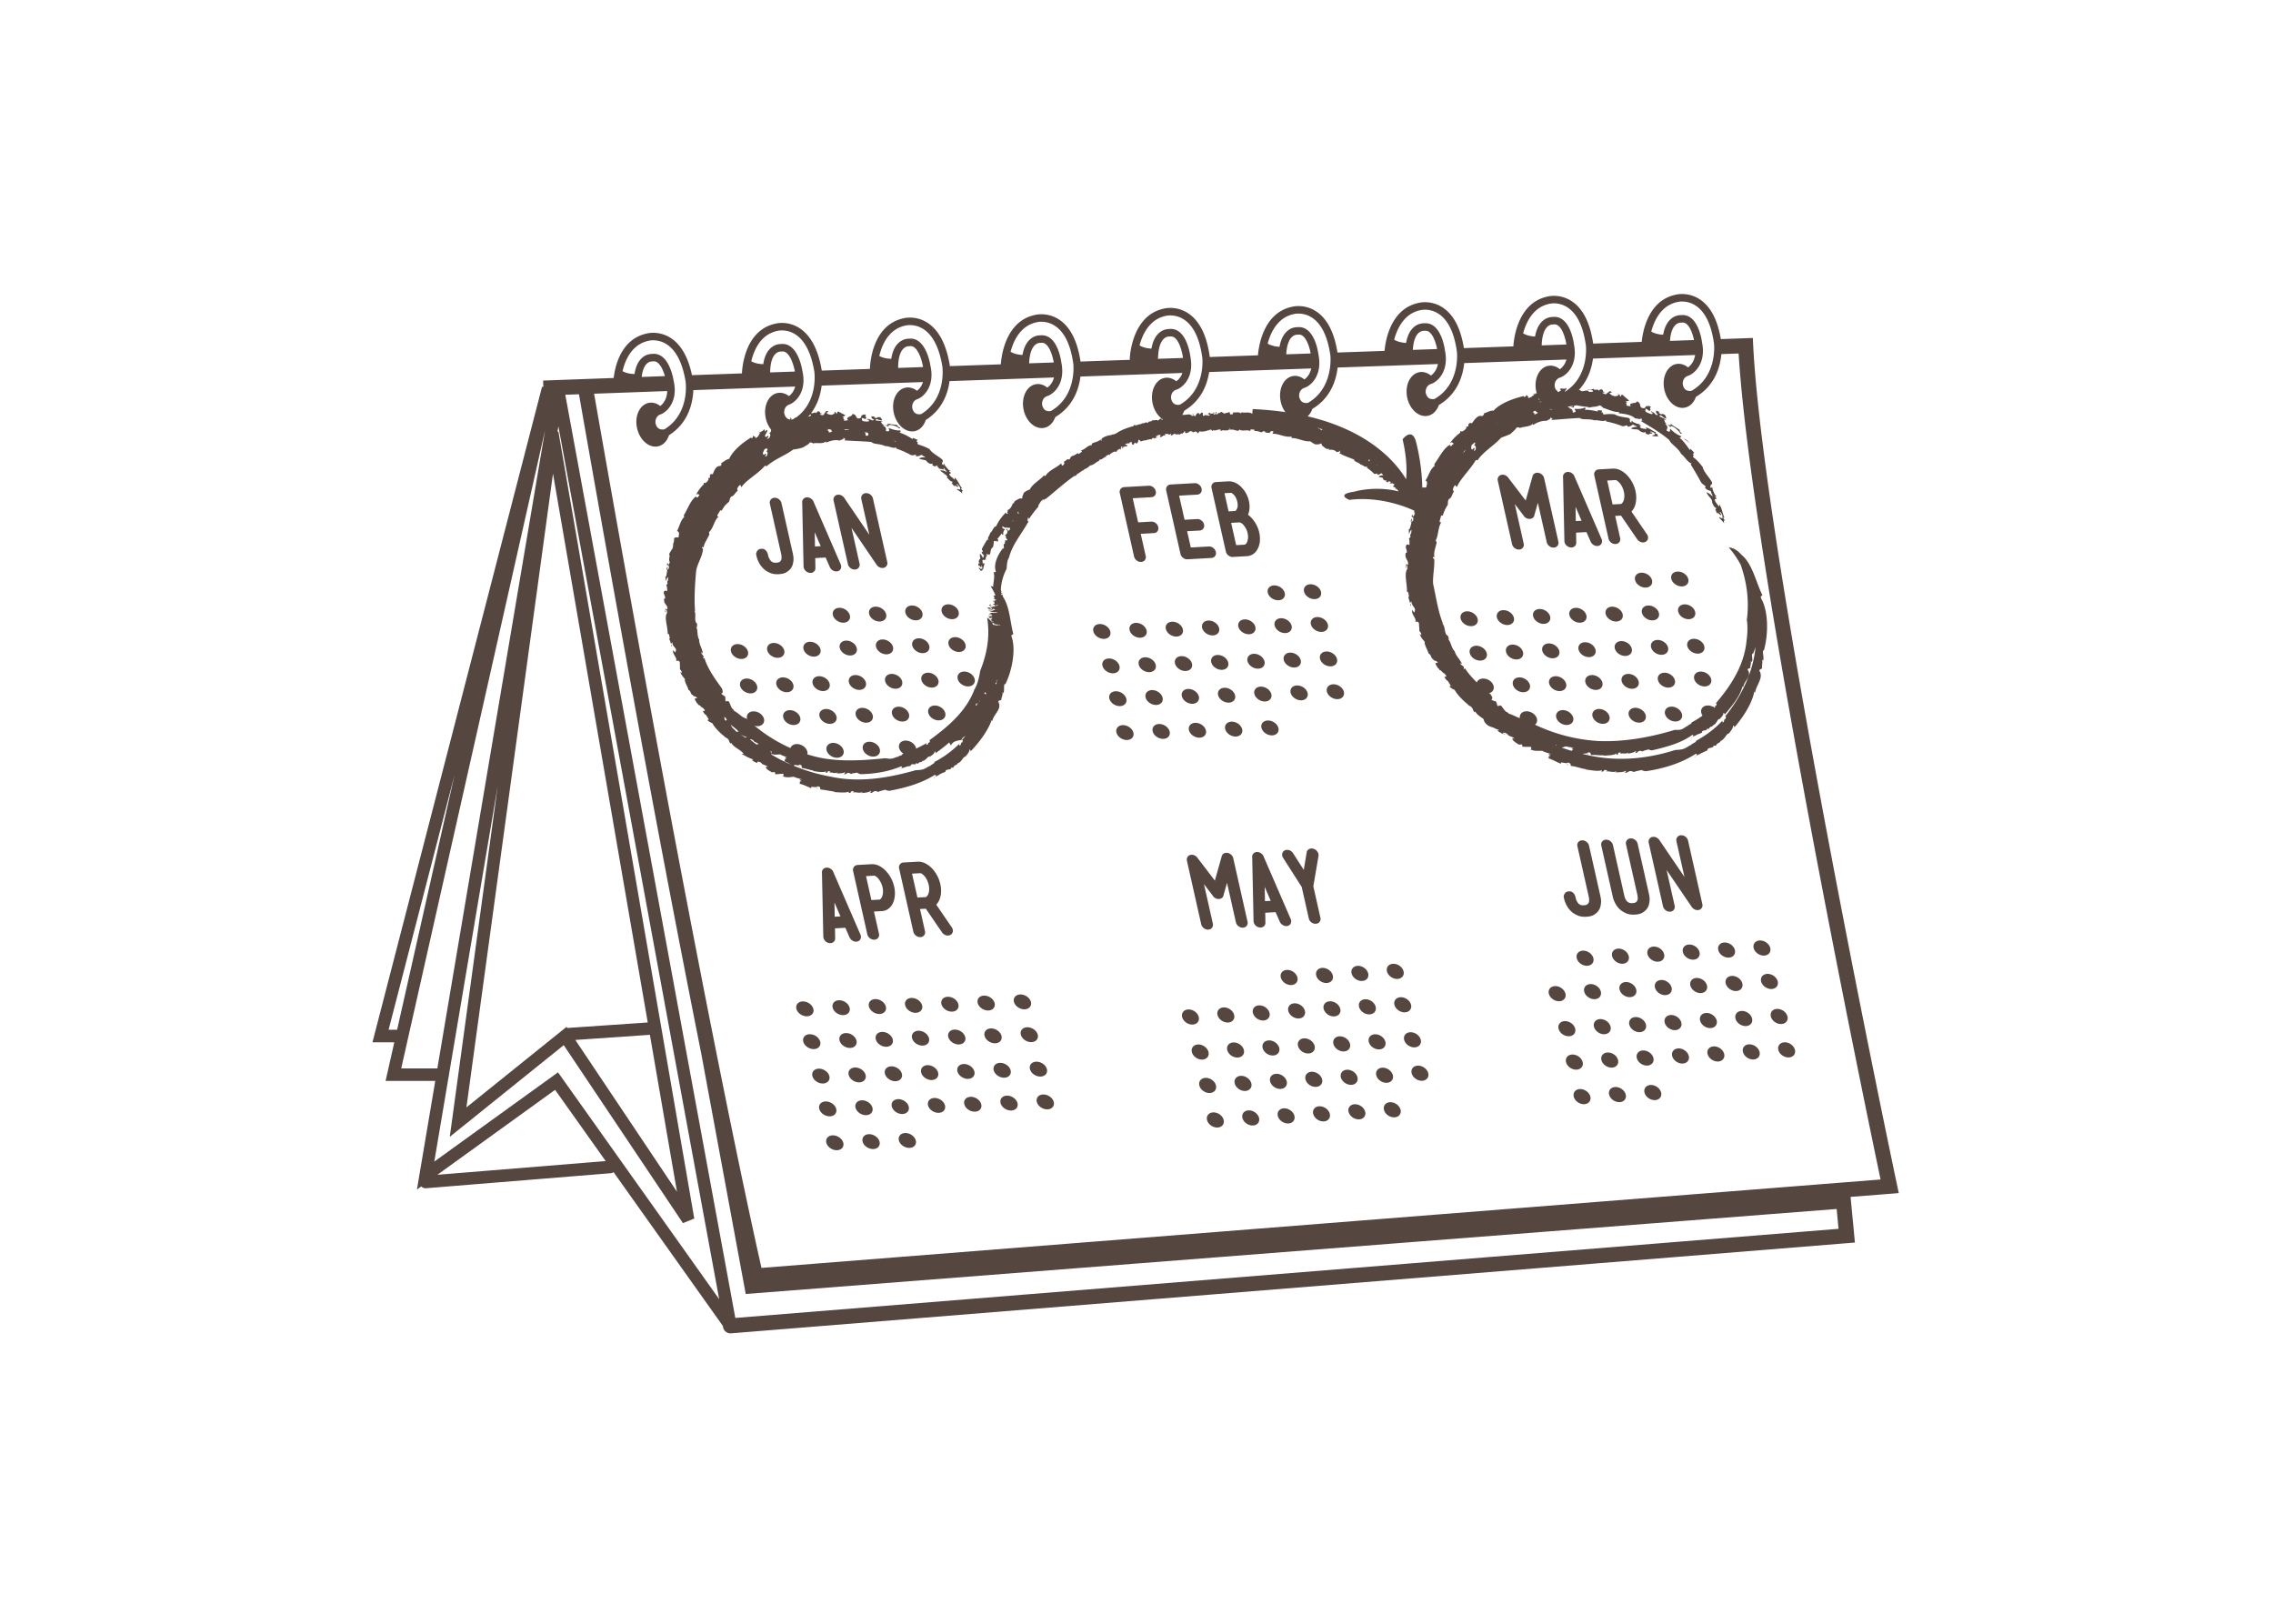 <svg width="280" height="200" viewBox="0 0 280 200" xmlns="http://www.w3.org/2000/svg"><title>HIW_04</title><g fill="#554740" fill-rule="evenodd"><path d="M233.9 146.957l-.217-1.03c-.165-.773-16.412-77.583-17.716-103.391l-.046-.909-3.94.139c-.397-2.352-1.252-3.997-2.559-4.873-1.453-.975-2.904-.616-2.938-.606-3.478.675-4.132 4.612-4.251 5.822l-5.978.21c-.37-2.533-1.246-4.284-2.613-5.2-1.453-.975-2.905-.616-2.939-.606-3.97.77-4.26 5.788-4.277 6.149l-6.095.214c-.388-2.409-1.25-4.087-2.576-4.976-1.453-.975-2.905-.614-2.938-.604-3.586.694-4.171 4.856-4.261 5.923l-5.801.203c-.384-2.446-1.25-4.147-2.589-5.044-1.451-.975-2.903-.614-2.937-.604-3.674.71-4.196 5.058-4.267 5.991l-5.936.208a.413.413 0 0 1-.003-.039c-.358-2.605-1.246-4.398-2.636-5.33-1.453-.975-2.904-.616-2.938-.606-4.032.781-4.27 5.954-4.279 6.173-.001.051.01.1.025.147l-6.091.214c-.374-2.502-1.247-4.237-2.604-5.147-1.454-.975-2.904-.614-2.938-.604-3.829.74-4.237 5.435-4.274 6.094l-6.277.22-.012-.103c-.43-2.593-1.364-4.36-2.782-5.256-1.48-.934-2.919-.533-2.952-.523-3.855.857-4.092 5.665-4.107 6.227l-5.928.208c-.43-2.593-1.364-4.36-2.78-5.255-1.48-.934-2.92-.533-2.953-.523-3.676.817-4.061 5.226-4.103 6.123l-6.154.216c-.472-2.233-1.358-3.784-2.65-4.6-1.48-.934-2.92-.533-2.954-.523-3.098.688-3.857 3.93-4.043 5.47l-8.691.318.029.79-.157-.038-20.893 80.752h2.69l-1.073 4.76h6.119l-2.259 13.38.533-.384a.757.757 0 0 0 .601.223l22.741-1.85a.755.755 0 0 0 .35-.131l13.477 18.965c0 .015-.003.028-.002.042a.924.924 0 0 0 .996.846l137.51-11.107.935-.074-.537-5.623 5.938-.468zm-2.242-1.676L93.804 156.17c-1.178-5.184-8.201-36.824-20.62-107.675l9.008-.329c-.035 1.05-.54 1.598-.857 1.84-.443-.334-.953-.487-1.456-.374-1.105.25-1.732 1.646-1.4 3.12.33 1.474 1.497 2.468 2.602 2.22.633-.143 1.103-.667 1.33-1.364 2.441-1.54 2.939-4.068 3-5.556l12.544-.44c-.169.628-.518.992-.76 1.177-.442-.333-.954-.486-1.456-.373-1.105.25-1.734 1.646-1.402 3.12.332 1.474 1.498 2.468 2.603 2.218.633-.142 1.104-.665 1.331-1.363 2.109-1.329 2.766-3.395 2.943-4.894l12.478-.438a2.135 2.135 0 0 1-.728 1.073c-.443-.332-.954-.485-1.458-.372-1.105.248-1.732 1.645-1.4 3.119.332 1.474 1.497 2.468 2.602 2.22.635-.144 1.105-.667 1.332-1.365 2.059-1.298 2.734-3.299 2.929-4.79l12.866-.45c-.175.684-.559 1.063-.818 1.25-.434-.345-.941-.512-1.447-.412-1.113.217-1.777 1.596-1.485 3.078.292 1.485 1.429 2.508 2.54 2.29.637-.125 1.122-.636 1.368-1.325 2.231-1.324 2.916-3.49 3.104-4.994l12.554-.441a2.122 2.122 0 0 1-.749 1.023c-.433-.345-.94-.513-1.447-.414-1.11.219-1.775 1.598-1.483 3.08.291 1.483 1.429 2.508 2.54 2.289.638-.124 1.121-.635 1.368-1.326 2.123-1.26 2.843-3.277 3.069-4.767l12.574-.441c-.162.747-.568 1.158-.84 1.351-.434-.343-.94-.51-1.447-.41-1.11.217-1.775 1.596-1.484 3.078.292 1.484 1.428 2.508 2.54 2.29.637-.125 1.122-.635 1.368-1.327 2.285-1.353 2.945-3.589 3.114-5.096l12.353-.432c-.152.79-.575 1.22-.856 1.42-.433-.344-.94-.512-1.446-.412-1.112.218-1.777 1.597-1.486 3.079.292 1.485 1.43 2.508 2.54 2.29.639-.125 1.122-.636 1.368-1.327 2.32-1.374 2.965-3.658 3.122-5.165l12.593-.44c-.182.648-.553 1.012-.804 1.194-.435-.344-.94-.512-1.448-.414-1.11.22-1.775 1.597-1.484 3.08.292 1.484 1.43 2.509 2.54 2.291.639-.126 1.122-.638 1.368-1.327 2.206-1.308 2.9-3.438 3.096-4.94l12.583-.44c-.132.86-.583 1.314-.874 1.525-.434-.345-.941-.512-1.447-.413-1.112.218-1.777 1.597-1.485 3.079.291 1.484 1.429 2.508 2.54 2.29.638-.125 1.121-.636 1.368-1.327 2.374-1.408 2.994-3.764 3.131-5.267l2.125-.075c1.526 25.076 15.563 92.573 17.487 101.742zM79.05 46.431c.1-.925.378-1.398.623-1.63.31-.297.628-.282.628-.282l.06.003.056-.008c.21-.034.39.011.569.14.445.324.744 1.063.918 1.672l-2.854.105zm15.822-.559c.013-1.376.362-2.006.659-2.287.31-.297.63-.286.63-.284l.06.005.056-.008a.716.716 0 0 1 .568.142c.633.457.975 1.76 1.073 2.324l-3.046.108zm15.76-.554c.001-.011.006-.021.006-.032 0-1.43.36-2.07.662-2.359.31-.296.63-.282.63-.282l.058.005.058-.01c.21-.033.39.012.569.142.654.476 1 1.863 1.084 2.39.003.014.004.025.008.038l-3.076.108zm16.142-.566c.052-1.366.42-1.983.722-2.256.316-.286.633-.265.638-.266l.056.006.058-.006a.715.715 0 0 1 .564.156c.588.451.894 1.653.994 2.26l-3.032.106zm14.998-.53l.003.004-.096.005.093-.009zm.852-.025a.476.476 0 0 0 .032-.144c.04-1.427.418-2.06.727-2.339.316-.286.631-.266.638-.266l.056.007.058-.008a.726.726 0 0 1 .566.156c.64.493.948 1.89 1.018 2.42.005.022.006.043.01.066l-3.105.108zm15.824-.554c.066-1.292.419-1.888.715-2.154.316-.287.633-.266.638-.266l.057.006.058-.008a.726.726 0 0 1 .565.157c.554.427.859 1.527.976 2.16l-3.009.105zm15.592-.547c.074-1.245.42-1.825.71-2.086.316-.285.634-.265.638-.265l.058.006.057-.006a.714.714 0 0 1 .565.156c.537.41.836 1.45.962 2.09l-2.99.105zm15.874-.555c.042-1.408.416-2.037.723-2.314.316-.285.632-.267.638-.265l.058.008.058-.008a.724.724 0 0 1 .564.156c.606.465.912 1.728 1.002 2.315l-3.043.108zm15.8-.554c.087-1.175.422-1.73.704-1.983.316-.287.633-.266.638-.266l.058.006.056-.008a.726.726 0 0 1 .566.156c.509.392.805 1.345.94 1.991l-2.962.104zm.973-4.798c.011-.003 1.108-.274 2.22.47 1.164.78 1.915 2.359 2.234 4.677.018.163.391 3.992-2.764 5.8-.12.022-.438.056-.69-.105-.201-.13-.336-.376-.394-.696-.004-.034-.08-.862.733-1.073.79-.314 2.15-1.584 1.64-4.1-.03-.22-.307-2.186-1.367-3.001a1.646 1.646 0 0 0-1.201-.346 1.851 1.851 0 0 0-1.265.472c-.483.417-.802 1.07-.958 1.944-.691-.04-1.165-.211-1.463-.393.377-1.408 1.252-3.257 3.275-3.649zm-15.78.224c.01-.003 1.11-.274 2.22.472 1.162.78 1.915 2.357 2.234 4.677.017.162.391 3.99-2.766 5.799-.118.02-.437.056-.688-.106-.202-.13-.337-.374-.395-.695-.003-.035-.079-.862.733-1.074.791-.313 2.149-1.58 1.64-4.098-.029-.223-.306-2.186-1.366-3.001a1.653 1.653 0 0 0-1.202-.347 1.847 1.847 0 0 0-1.264.472c-.485.417-.803 1.071-.959 1.943-.694-.039-1.166-.213-1.466-.395.377-1.404 1.249-3.252 3.278-3.647zm-15.887.783c.01-.003 1.108-.274 2.22.472 1.163.78 1.915 2.357 2.234 4.675.017.164.391 3.992-2.766 5.8-.118.02-.437.056-.688-.106-.201-.13-.337-.375-.395-.69-.008-.09-.054-.874.735-1.078.79-.314 2.149-1.582 1.638-4.1-.027-.22-.306-2.186-1.366-3.001a1.651 1.651 0 0 0-1.202-.347 1.847 1.847 0 0 0-1.264.472c-.483.418-.802 1.072-.959 1.945-.692-.039-1.166-.213-1.464-.395.375-1.406 1.248-3.254 3.277-3.647zm-15.588.479c.012-.004 1.109-.274 2.22.47 1.163.78 1.916 2.358 2.235 4.678.003.039.404 3.982-2.766 5.798-.115.02-.43.058-.683-.102-.205-.129-.342-.375-.4-.699-.005-.035-.08-.862.733-1.073.791-.314 2.149-1.582 1.64-4.1-.029-.22-.308-2.186-1.366-3a1.665 1.665 0 0 0-1.203-.347 1.86 1.86 0 0 0-1.265.472c-.483.419-.802 1.071-.957 1.944-.693-.038-1.165-.21-1.463-.393.377-1.408 1.252-3.257 3.275-3.648zm-15.78.225c.011-.003 1.108-.274 2.22.472 1.163.778 1.915 2.355 2.234 4.675.018.163.392 3.992-2.766 5.8-.116.02-.436.056-.688-.106-.201-.13-.336-.375-.394-.695-.005-.036-.08-.862.733-1.075.79-.312 2.149-1.58 1.638-4.098-.027-.22-.306-2.186-1.365-3.001a1.65 1.65 0 0 0-1.203-.347 1.862 1.862 0 0 0-1.264.472c-.484.418-.803 1.072-.957 1.943-.695-.038-1.168-.21-1.466-.394.375-1.405 1.248-3.253 3.278-3.646zm-15.887.781c.011-.003 1.108-.274 2.22.472 1.163.78 1.915 2.357 2.234 4.677.018.162.392 3.99-2.766 5.797-.116.023-.436.058-.687-.104-.202-.13-.337-.374-.395-.693-.008-.089-.055-.87.733-1.076.79-.314 2.149-1.58 1.64-4.1-.03-.22-.308-2.186-1.366-3a1.665 1.665 0 0 0-1.204-.347 1.856 1.856 0 0 0-1.263.472c-.485.419-.802 1.071-.958 1.944-.694-.039-1.166-.213-1.466-.395.377-1.404 1.248-3.254 3.278-3.647zm-16.272.427c.012-.005 1.099-.304 2.231.41 1.184.747 1.979 2.303 2.36 4.613.023.163.501 3.979-2.603 5.872-.119.024-.436.07-.693-.086-.204-.124-.344-.365-.414-.681-.01-.087-.077-.87.704-1.097.783-.335 2.106-1.638 1.528-4.142-.034-.22-.366-2.176-1.449-2.962a1.65 1.65 0 0 0-1.211-.314c-.19-.008-.736.037-1.25.506-.472.431-.773 1.093-.904 1.97-.694-.02-1.173-.18-1.477-.355.338-1.416 1.16-3.286 3.178-3.734zm-15.769.656c.011-.003 1.1-.305 2.233.41 1.182.748 1.978 2.304 2.36 4.614.022.163.5 3.98-2.605 5.872-.12.024-.435.07-.691-.085-.206-.124-.346-.366-.414-.682-.01-.088-.077-.87.704-1.097.781-.335 2.105-1.638 1.525-4.141-.033-.221-.365-2.178-1.446-2.963a1.658 1.658 0 0 0-1.212-.314c-.2-.006-.736.037-1.25.506-.473.432-.773 1.094-.905 1.97-.694-.021-1.173-.18-1.476-.354.337-1.416 1.159-3.287 3.177-3.736zm-15.86 1.216c.012-.003 1.101-.304 2.233.41 1.184.748 1.979 2.304 2.36 4.615.023.162.501 3.978-2.604 5.871-.118.024-.437.07-.692-.085-.206-.124-.346-.366-.414-.682-.01-.088-.077-.87.704-1.097.782-.335 2.106-1.638 1.526-4.141-.034-.22-.366-2.178-1.447-2.963a1.658 1.658 0 0 0-1.211-.314 1.848 1.848 0 0 0-1.25.506c-.474.432-.773 1.094-.905 1.97-.695-.02-1.173-.18-1.476-.354.337-1.416 1.16-3.286 3.177-3.736zm3.529 104.808l-12.524-18.695 9.187-.632 3.337 19.327zm-13.513-20.17l-.092-.136-12.331 9.918L68.12 58.34l11.672 67.599-9.912.68zm-22.01.22l8.144-31.472-7.095 31.472H47.87zm1.555 4.76l17.722-78.615-13.271 78.615h-4.451zM53.88 144.7l14.5-10.46 6.232 8.772-20.732 1.688zm14.857-12.617l-15.237 10.991 1.773-10.512c.018-.063.04-.124.04-.194 0-.006-.004-.011-.004-.017l6.007-35.584-5.91 43.258 14.038-11.29 14.682 21.917 1.398-.559L68.79 53.168l-.115.003.111-.656 19.807 107.511-19.855-27.943zm21.844 30.25L69.635 48.623l1.685-.06c6.518 37.194 11.554 63.614 15.043 81.099l5.5 29.721 134.385-10.47.232 2.443-135.898 10.977z"/><path d="M93.358 69.014c.072.182.177.374.31.579.136.203.307.394.518.573.169.142.398.276.688.403.29.127.647.179 1.068.155.422-.025.75-.115.984-.271.235-.156.404-.313.506-.469a1.53 1.53 0 0 0 .248-.557c.045-.198.067-.382.069-.553a2.317 2.317 0 0 0-.037-.457 24.892 24.892 0 0 0-.053-.27l-1.389-6.164a.834.834 0 0 0-.32-.49.813.813 0 0 0-.555-.179.591.591 0 0 0-.46.235.598.598 0 0 0-.095.514l1.392 6.186.01.047.022.124a1.515 1.515 0 0 1-.003.448.463.463 0 0 1-.086.208.879.879 0 0 1-.134.127c-.07.06-.21.095-.417.106-.191.011-.332-.006-.423-.053a.772.772 0 0 1-.17-.105.757.757 0 0 1-.177-.198 2.6 2.6 0 0 1-.133-.243 1.166 1.166 0 0 1-.08-.222l-.035-.16a1.273 1.273 0 0 0-.145-.374 1.07 1.07 0 0 0-.245-.254c-.101-.077-.241-.111-.415-.102-.176.01-.306.052-.395.123a.612.612 0 0 0-.187.243.655.655 0 0 0-.072.327l.056.248c.03.134.08.292.155.475M98.812 61.84l.005.024.003.01.166 7.88a.788.788 0 0 0 .223.53.86.86 0 0 0 .526.275.803.803 0 0 0 .147.003.59.59 0 0 0 .41-.185.558.558 0 0 0 .154-.42l-.02-1.215 1.278-.072.52 1.187a.921.921 0 0 0 .348.393.803.803 0 0 0 .483.134.546.546 0 0 0 .13-.02c.19-.05.32-.16.39-.325a.668.668 0 0 0-.019-.543l-3.34-7.7a.39.39 0 0 0-.047-.105c-.002-.008-.005-.011-.008-.011-.005 0-.007-.003-.008-.011l-.004-.012a.595.595 0 0 0-.145-.16l-.003-.01-.014-.012-.015-.01-.014-.012-.015-.011-.013-.012-.016-.011-.014-.011a.037.037 0 0 0-.026-.01.585.585 0 0 0-.192-.098l-.011.001c-.01-.008-.02-.01-.028-.01a.503.503 0 0 0-.114-.023c-.032-.002-.07-.007-.111-.012l-.024.002h-.024l-.012.001-.103.025a.406.406 0 0 0-.1.033.035.035 0 0 0-.022.015h-.011a.375.375 0 0 0-.144.116l-.02.013-.01.013-.01.011-.008.013-.01.013-.01.013.004.01c-.008.003-.012.004-.012.007.002.005-.003.007-.01.007l.002.011a.38.38 0 0 0-.069.17l.002.014c.003.006.001.011-.003.011s-.005.005-.004.013a.028.028 0 0 1-.006.024l.003.011.002.013c.003.008.001.012-.004.012-.003 0-.004.004-.003.012zm2.286 5.431l-.704.04-.032-1.752.736 1.712zM102.669 61.527l.006.024.002.011-.008.013.005.023.003.013.008.035.01.047 1.754 7.789c.043.196.15.36.32.49s.355.188.553.176a.585.585 0 0 0 .557-.747l-.986-4.383 3.089 4.54c.01.007.014.015.016.023a.067.067 0 0 0 .017.023l.004.011.014.012c.002.008.007.01.015.01l.001.012c.076.084.165.155.266.213.008-.002.013.001.013.005.001.004.006.004.014.004h.012c.001.008.006.012.014.012.01.006.02.011.026.01.003.007.006.012.016.01h.011c.004.009.007.012.015.012.008-.002.029.005.064.02l.024-.002.004.013.048-.004c.002.007.005.012.014.012l.012-.002.024-.002c.026.008.061.01.11.007a.577.577 0 0 0 .14-.02.543.543 0 0 0 .166-.067l.019-.026h.011c.008-.002.011-.005.011-.008-.001-.003.002-.006.01-.006l.01-.013c.008 0 .011-.004.01-.013.007 0 .014-.005.02-.012l.018-.025h.013l.02-.026.017-.026.018-.024c.006-.008.01-.016.008-.024h.011c-.002-.008 0-.013.003-.013.005 0 .005-.003.003-.011.009-.002.012-.005.01-.013-.001-.008.002-.013.01-.013l-.003-.011.01-.013c.006-.008.007-.016.006-.024l.01-.012c-.002-.008.001-.013.007-.013l-.001-.01c-.002-.01 0-.014.003-.015.005 0 .005-.004.003-.012-.001-.006-.001-.013.002-.017.003-.004.005-.01.003-.018-.003-.008-.002-.015.002-.018a.032.032 0 0 0 .001-.018c-.001-.008-.001-.012.004-.012.003 0 .004-.005.003-.012l-.003-.013c-.002-.008.001-.016.006-.024l-.002-.011-.006-.024-.002-.011.01-.013-.006-.023-.002-.013-.008-.034-.011-.048-1.753-7.79a.83.83 0 0 0-.322-.488.807.807 0 0 0-.553-.178.583.583 0 0 0-.46.234.598.598 0 0 0-.097.512l.987 4.385-3.09-4.541c0-.008-.004-.013-.01-.018-.004-.003-.007-.011-.012-.027h-.011c-.002-.008-.008-.016-.018-.023l-.002-.011c-.008 0-.012-.008-.017-.024-.008 0-.013-.003-.015-.011-.001-.008-.006-.012-.014-.012a.046.046 0 0 1-.018-.022l-.029-.023-.029-.02-.029-.023-.003-.012c-.008 0-.013-.001-.013-.006-.002-.003-.005-.005-.013-.005l-.003-.013c-.008.002-.011 0-.013-.005-.002-.003-.005-.004-.013-.004l-.003-.013c-.008.001-.016-.002-.026-.01l-.013.002-.014-.012-.015-.01-.014-.012c-.008 0-.012-.002-.013-.005-.002-.005-.007-.005-.015-.005h-.011c-.002-.008-.01-.011-.026-.01l-.003-.01c-.016 0-.024-.004-.026-.012h-.013c-.008.002-.017-.002-.027-.01a.056.056 0 0 1-.037-.01c-.016 0-.024-.003-.026-.01l-.013.001h-.024c-.008.002-.013-.003-.014-.011l-.025.001-.01.002-.025.002-.015-.012h-.012l-.036.002a1.002 1.002 0 0 0-.175.022h-.013a.396.396 0 0 0-.153.07l-.018.024-.013.001c-.008 0-.011.002-.01.007 0 .003-.003.005-.01.005-.009.001-.012.005-.01.014h-.012l-.02.024-.019.026h-.01c-.007.01-.014.013-.022.013l.003.011c-.006.01-.012.015-.02.015l.001.013-.018.024a.036.036 0 0 0-.008.024h-.01c0 .008 0 .013-.004.013-.003 0-.005.003-.003.011h-.012a.03.03 0 0 1-.006.024l.002.013-.01.013c.001.008.001.011-.002.011-.005.002-.006.005-.003.013l-.02.024.002.013c.004.007.002.012-.003.012-.003 0-.005.004-.003.013.001.006.001.012-.002.017-.003.005-.003.01-.001.018a.029.029 0 0 1-.002.018c-.005.005-.005.01-.003.019.001.006.001.01-.003.011-.004 0-.005.003-.004.012l.004.012a.03.03 0 0 1-.007.025l.002.01M139.7 68.546c.044.196.15.359.32.488a.82.82 0 0 0 .555.179c.206-.013.36-.09.466-.236a.605.605 0 0 0 .09-.512l-.61-2.711 1.6-.09c.207-.012.361-.089.466-.234a.605.605 0 0 0 .09-.512.83.83 0 0 0-.315-.49.807.807 0 0 0-.56-.179l-1.599.09-.669-2.968 2.28-.128a.599.599 0 0 0 .464-.23c.108-.14.14-.314.093-.517a.83.83 0 0 0-.32-.49.815.815 0 0 0-.554-.179l-2.995.17a.585.585 0 0 0-.558.747l1.756 7.802M145.416 68.223a.83.83 0 0 0 .322.49c.17.129.353.189.553.177l2.923-.164a.585.585 0 0 0 .558-.747.833.833 0 0 0-.322-.489.81.81 0 0 0-.555-.178l-2.206.124-.452-2.003 1.528-.085a.592.592 0 0 0 .557-.747.834.834 0 0 0-.32-.49.814.814 0 0 0-.555-.177l-1.527.085-.67-2.969 2.209-.124a.595.595 0 0 0 .462-.23c.11-.142.142-.314.095-.517a.825.825 0 0 0-.322-.49.807.807 0 0 0-.553-.177l-2.924.164a.575.575 0 0 0-.46.235.596.596 0 0 0-.097.512l1.756 7.8M151.006 67.933a.83.83 0 0 0 .322.49c.17.13.354.189.552.177l.013-.001 1.706-.095c.303-.016.574-.111.812-.284.239-.172.429-.414.569-.725.124-.269.198-.565.222-.889a3.477 3.477 0 0 0-.082-1.016 3.936 3.936 0 0 0-.981-1.83 2.896 2.896 0 0 0-.408-.36c.108-.235.173-.5.19-.79a3.117 3.117 0 0 0-.074-.898 3.572 3.572 0 0 0-.335-.9 3.359 3.359 0 0 0-.546-.756 2.474 2.474 0 0 0-.797-.594 1.811 1.811 0 0 0-.85-.174l-1.502.085h-.013a.587.587 0 0 0-.556.748l1.758 7.812zm1.899-3.508c.098.06.197.145.295.26.096.112.192.254.28.418.09.166.16.356.206.567a1.841 1.841 0 0 1-.035 1.023.717.717 0 0 1-.17.29c-.07.068-.136.103-.199.108l-1.004.055-.618-2.745 1.003-.057a.475.475 0 0 1 .242.08zm-1.266-3.723c.024 0 .063.015.119.047.055.032.124.092.208.174.113.104.206.235.28.39a2.155 2.155 0 0 1 .22.966.9.9 0 0 1-.102.411.767.767 0 0 1-.126.193c-.04.037-.072.057-.097.058l-.799.045-.504-2.239.8-.045zM184.492 59.1c.003.007.001.012-.003.012s-.005.005-.004.011l.004.013.003.012.006.035.008.035 1.756 7.802c.045.197.152.36.322.49.17.129.355.188.553.177a.59.59 0 0 0 .462-.235.6.6 0 0 0 .095-.512l-1.092-4.856 1.081 1.42a.83.83 0 0 0 .43.357c.106.042.211.06.314.053h.024l.012-.001h.013a.587.587 0 0 0 .281-.089.515.515 0 0 0 .261-.396l.424-1.503 1.092 4.853c.045.199.152.361.322.49.17.13.355.19.555.179a.59.59 0 0 0 .46-.235.598.598 0 0 0 .095-.514l-1.754-7.8-.008-.036-.01-.035-.001-.011-.003-.013a.046.046 0 0 1-.018-.023l-.002-.011-.005-.024c-.01-.007-.016-.018-.019-.034a2.595 2.595 0 0 0-.079-.127.04.04 0 0 1-.016-.023l-.014-.011c-.002-.008-.007-.011-.015-.011a.055.055 0 0 0-.018-.023l-.003-.013-.029-.02a.353.353 0 0 0-.116-.091c-.005-.014-.014-.023-.029-.02l-.029-.023a.044.044 0 0 0-.027-.012l-.015-.011-.014-.011c-.008.001-.018-.002-.028-.01-.01-.008-.02-.01-.037-.01l-.003-.01a.037.037 0 0 1-.026-.012h-.013c-.01-.007-.019-.01-.025-.008a.035.035 0 0 1-.02-.007c-.006-.003-.011-.006-.02-.004l-.026-.012-.012.002-.024.001-.014-.01h-.049a.065.065 0 0 0-.038-.009l-.034.003-.037.002-.036.003h-.024l-.024.002c-.008 0-.011.005-.008.011l-.024.002-.013.001-.024.002c-.005.008-.016.013-.034.013a.134.134 0 0 1-.055.02.102.102 0 0 0-.053.035h-.011c.001.008-.005.012-.021.012.001.009-.002.013-.01.013l-.01.013c-.008 0-.014.005-.02.013h-.012l-.02.026a.218.218 0 0 0-.073.1l-.018.024-.02.026c-.006.008-.007.016-.006.024l-.01.011c.002.008-.001.013-.01.013a.028.028 0 0 1-.006.024c-.006.008-.008.02-.003.037l-.849 2.995-2.158-2.826c-.002-.008-.005-.014-.01-.017a.032.032 0 0 1-.01-.018c-.01-.008-.016-.015-.017-.024l-.015-.01-.014-.011c-.002-.008-.005-.011-.008-.011-.005 0-.008-.004-.01-.012l-.03-.022-.028-.023a.32.32 0 0 0-.118-.088h-.01l-.03-.023a.051.051 0 0 0-.027-.01l-.015-.01c-.006 0-.011-.004-.013-.012-.016.001-.025-.002-.027-.01h-.011a.226.226 0 0 0-.08-.026.303.303 0 0 1-.09-.024l-.024.002h-.011l-.024.001a.047.047 0 0 0-.026-.01h-.013l-.022.002-.037.002-.036.002-.035.003h-.013c-.008 0-.015.005-.021.013h-.011l-.025.001-.012.002-.008.013h-.025l-.013.001a.025.025 0 0 1-.02.013.021.021 0 0 0-.017.007c-.003.005-.01.006-.016.008-.008 0-.014.001-.016.006-.005.003-.01.007-.018.007-.006.008-.012.013-.02.013l-.01.012c-.008 0-.015.005-.021.013l-.021.013-.01.013c-.008 0-.01.005-.01.011a.041.041 0 0 0-.02.015h-.012c.002.008 0 .011-.004.011s-.004.005-.002.013l-.013.002-.018.024c-.012.016-.022.034-.032.05a.349.349 0 0 1-.03.05l-.02.024.003.011c-.006.01-.008.018-.006.026l-.01.011-.01.013c.004.008.002.011 0 .011-.006 0-.007.005-.006.013a.32.32 0 0 0-.017.132c.001.008 0 .015-.004.018a.026.026 0 0 0 0 .02l.005.022.002.011M192.537 58.708l.004.024.004.011.166 7.88a.774.774 0 0 0 .222.53.86.86 0 0 0 .527.275.803.803 0 0 0 .146.003.595.595 0 0 0 .411-.184.563.563 0 0 0 .153-.42l-.02-1.216 1.277-.073.522 1.189a.916.916 0 0 0 .347.391.803.803 0 0 0 .484.134.53.53 0 0 0 .127-.02.549.549 0 0 0 .393-.325.668.668 0 0 0-.02-.543l-3.339-7.7a.53.53 0 0 0-.056-.116c-.005 0-.008-.003-.01-.011l-.001-.011a.595.595 0 0 0-.145-.16l-.004-.011-.014-.011-.015-.012-.014-.01-.015-.012-.014-.011-.015-.01-.014-.013a.047.047 0 0 0-.027-.01.545.545 0 0 0-.19-.096h-.012c-.011-.008-.02-.012-.027-.01a.609.609 0 0 0-.115-.024c-.032-.002-.069-.007-.11-.011l-.025.001h-.024l-.011.002c-.037.01-.073.018-.103.024a.44.44 0 0 0-.102.034c-.008.001-.014.006-.02.014h-.012a.38.38 0 0 0-.145.116l-.02.013-.01.013-.009.013-.01.013-.007.011-.01.013.002.011c-.007.002-.012.004-.01.007 0 .005-.003.006-.011.006l.003.013a.393.393 0 0 0-.071.17l.003.012c.002.008 0 .011-.003.011s-.005.005-.003.013a.028.028 0 0 1-.007.024l.002.012.003.013c.002.008.002.01-.003.01-.003.003-.005.006-.003.014zm2.286 5.432l-.706.04-.03-1.753.736 1.713zM198.144 66.34c.045.197.153.36.322.49a.82.82 0 0 0 .555.177.587.587 0 0 0 .555-.747l-.609-2.711.716-.04 1.999 2.918c.093.13.208.229.343.298a.82.82 0 0 0 .407.09.708.708 0 0 0 .274-.074.573.573 0 0 0 .302-.412.682.682 0 0 0-.142-.541l-1.891-2.77c.069-.083.137-.173.204-.273.066-.1.126-.21.179-.332.113-.285.179-.591.198-.918a3.701 3.701 0 0 0-.088-1.01 4.124 4.124 0 0 0-.967-1.879 3.011 3.011 0 0 0-.89-.684 1.888 1.888 0 0 0-.929-.205l-1.73.098a.584.584 0 0 0-.46.236.596.596 0 0 0-.097.512l1.75 7.777zm.857-7.207c.039-.003.098.02.177.066.08.048.176.127.29.24.139.152.257.327.353.524.097.198.17.4.214.602.047.205.066.406.058.606-.008.2-.045.38-.114.543a.918.918 0 0 1-.172.278c-.057.055-.103.084-.144.086l-1.015.056-.662-2.945 1.015-.056zM106.008 115.642a.658.658 0 0 0-.02-.541l-3.339-7.7a.42.42 0 0 0-.048-.105c-.002-.008-.005-.013-.008-.013-.005.002-.008-.003-.01-.01l-.001-.012a.589.589 0 0 0-.145-.158l-.003-.012-.015-.012-.014-.01-.015-.013-.014-.01-.015-.01-.014-.012-.015-.011c-.01-.007-.018-.012-.026-.01a.566.566 0 0 0-.191-.097h-.012a.593.593 0 0 0-.142-.034l-.109-.01h-.048l-.013.002-.103.025a.44.44 0 0 0-.102.033c-.008 0-.014.005-.02.015h-.012a.375.375 0 0 0-.143.116l-.021.013-.01.013-.008.01-.01.014-.01.013-.009.013.003.01c-.008 0-.011.004-.011.007.002.005-.003.007-.01.007l.002.013a.387.387 0 0 0-.071.169l.003.013c.002.008 0 .01-.003.01-.003.003-.005.006-.003.014a.028.028 0 0 1-.007.024l.004.011.003.012c.001.01 0 .012-.005.012-.003 0-.005.005-.002.013l.004.023.003.011.166 7.88a.79.79 0 0 0 .222.53.85.85 0 0 0 .673.28.587.587 0 0 0 .411-.186.552.552 0 0 0 .153-.42l-.02-1.215 1.278-.072.52 1.187a.941.941 0 0 0 .349.393.803.803 0 0 0 .483.134.56.56 0 0 0 .129-.02c.19-.051.32-.16.391-.327zm-3.181-2.725l-.033-1.755.737 1.714-.704.04zM110.238 110.22a3.622 3.622 0 0 0-.088-1.009c-.078-.346-.2-.68-.364-1a3.868 3.868 0 0 0-.601-.867 2.92 2.92 0 0 0-.893-.696 1.867 1.867 0 0 0-.927-.204l-1.708.095a.646.646 0 0 0-.358.127.59.59 0 0 0-.193.268.634.634 0 0 0-.014.365l1.749 7.778c.045.196.151.359.322.49.17.128.355.188.554.177a.59.59 0 0 0 .461-.235.595.595 0 0 0 .095-.513l-.612-2.72 1.002-.057c.303-.018.573-.12.813-.31.24-.188.427-.444.564-.77.113-.286.18-.59.198-.92zm-1.575.22a.915.915 0 0 1-.174.278c-.056.056-.103.083-.143.087l-1.004.056-.662-2.946 1.002-.057c.04-.003.1.02.179.066.079.049.175.128.29.24a2.702 2.702 0 0 1 .567 1.128c.046.203.063.406.051.604-.011.201-.046.38-.106.545zM116.39 115.143a.802.802 0 0 0 .408.09.649.649 0 0 0 .272-.074.563.563 0 0 0 .302-.41c.035-.186-.013-.367-.14-.542l-1.893-2.77c.07-.083.138-.175.204-.275.068-.098.126-.21.179-.332a2.9 2.9 0 0 0 .2-.916 3.69 3.69 0 0 0-.089-1.01 4.108 4.108 0 0 0-.966-1.879 2.998 2.998 0 0 0-.891-.684 1.873 1.873 0 0 0-.93-.205l-1.73.097a.587.587 0 0 0-.556.747l1.75 7.778c.045.196.151.36.322.49.17.128.354.188.553.177a.585.585 0 0 0 .557-.748l-.61-2.71.716-.04 1.998 2.92c.093.13.21.228.344.296zm-2.045-5.01a.938.938 0 0 1-.173.277c-.056.056-.104.084-.145.087l-1.013.056-.664-2.946 1.015-.056c.039-.002.098.019.177.066.08.048.178.129.29.241.14.152.258.326.355.524.096.196.167.398.212.602.047.205.066.406.06.604-.008.2-.047.382-.114.545zM152.565 114.083c.17.13.353.188.553.177a.585.585 0 0 0 .557-.747l-1.756-7.802-.008-.034-.008-.035-.003-.013-.003-.011a.04.04 0 0 1-.017-.025l-.003-.01-.005-.023a.06.06 0 0 1-.019-.034 2.376 2.376 0 0 0-.077-.128c-.01-.008-.016-.016-.018-.022l-.014-.011c-.002-.01-.007-.012-.015-.012a.053.053 0 0 0-.016-.024l-.003-.011-.03-.023a.37.37 0 0 0-.117-.088c-.003-.015-.013-.024-.029-.023l-.029-.022a.051.051 0 0 0-.027-.01l-.013-.011-.015-.012a.047.047 0 0 1-.027-.01c-.01-.007-.023-.01-.039-.009l-.003-.013c-.006.002-.016-.001-.026-.01h-.011a.056.056 0 0 0-.027-.01c-.008 0-.015 0-.02-.006-.005-.001-.011-.004-.019-.004l-.026-.01h-.013l-.024.003-.014-.011h-.025l-.022.001a.069.069 0 0 0-.039-.01l-.035.004-.037.002-.036.001-.022.002-.024.001c-.008 0-.012.005-.01.012l-.024.001h-.011l-.025.002c-.006.008-.017.013-.033.014a.173.173 0 0 1-.057.021.082.082 0 0 0-.051.033l-.012.001c.002.008-.006.012-.022.013.001.007 0 .011-.01.013l-.008.011c-.01 0-.014.005-.02.015h-.014l-.02.024a.215.215 0 0 0-.072.1l-.019.026-.018.024c-.006.008-.01.016-.008.024l-.01.013c.004.008-.001.011-.007.011.001.01 0 .016-.007.026-.006.008-.008.02-.005.035l-.847 2.997-2.159-2.828c-.003-.008-.004-.012-.01-.017-.006-.003-.009-.01-.01-.016-.01-.008-.017-.016-.017-.025l-.016-.01-.013-.01c-.003-.009-.006-.013-.01-.013s-.006-.004-.007-.012l-.031-.022-.027-.021a.354.354 0 0 0-.118-.09l-.013.001-.027-.022c-.012-.007-.02-.012-.028-.01l-.014-.011c-.008 0-.013-.003-.015-.012-.016 0-.025-.003-.027-.01h-.011a.23.23 0 0 0-.078-.025.385.385 0 0 1-.091-.026l-.023.002-.013.001h-.024a.043.043 0 0 0-.026-.01l-.011.002h-.024l-.036.004-.037.001-.035.002-.011.001a.028.028 0 0 0-.021.012l-.013.001-.024.002h-.012l-.01.013-.024.001h-.01c-.007.01-.014.013-.022.013-.008 0-.014.004-.016.008a.026.026 0 0 1-.018.007c-.008 0-.013.003-.016.008-.003.003-.01.005-.016.006-.006.008-.014.013-.022.013l-.008.012a.04.04 0 0 0-.023.014l-.021.013-.01.013c-.006 0-.01.005-.008.011a.025.025 0 0 0-.02.013l-.014.002c.002.008.002.01-.003.01s-.005.006-.003.014h-.011l-.02.026a.278.278 0 0 0-.03.05.401.401 0 0 1-.03.048l-.02.026.003.01c-.006.009-.008.017-.006.025l-.01.013-.01.013c.002.006 0 .011-.003.011-.005 0-.005.005-.003.013a.32.32 0 0 0-.02.132c.004.008.002.013-.001.018-.003.005-.003.01-.002.017l.007.025.001.01c.002.009 0 .012-.003.012-.005.002-.005.005-.003.013l.002.011.003.013.008.036.008.034 1.754 7.801c.045.197.153.36.322.49.171.13.355.188.555.177a.583.583 0 0 0 .46-.234.605.605 0 0 0 .097-.513l-1.094-4.856 1.081 1.42c.103.169.246.288.432.357a.705.705 0 0 0 .314.055l.024-.002h.011l.012-.001a.592.592 0 0 0 .283-.087.524.524 0 0 0 .261-.398l.424-1.503 1.092 4.855c.045.197.151.361.322.49M157.657 113.54a.927.927 0 0 0 .347.393.819.819 0 0 0 .484.134.53.53 0 0 0 .128-.02.56.56 0 0 0 .393-.327.677.677 0 0 0-.02-.54l-3.34-7.703a.423.423 0 0 0-.057-.116c-.005.002-.006-.003-.008-.01l-.003-.012a.54.54 0 0 0-.145-.158l-.002-.011-.014-.013-.015-.01-.014-.013-.016-.01-.015-.012-.013-.01-.016-.011c-.008-.008-.018-.012-.026-.01a.585.585 0 0 0-.191-.098l-.012.001a.58.58 0 0 0-.14-.034c-.034-.001-.07-.006-.113-.01h-.059a.821.821 0 0 1-.102.025.478.478 0 0 0-.101.036c-.008 0-.015.004-.023.014h-.011a.375.375 0 0 0-.143.116l-.021.013-.01.013-.01.011-.008.013-.01.011-.01.015.004.011c-.008 0-.011.002-.01.006 0 .005-.004.007-.012.007l.004.011a.364.364 0 0 0-.07.173l.001.01c.003.007.002.012-.001.012-.005 0-.007.005-.005.013a.028.028 0 0 1-.007.024l.004.011.001.012c.003.01.002.013-.001.013-.005 0-.007.003-.004.012l.005.023.002.011.167 7.88a.78.78 0 0 0 .221.53.859.859 0 0 0 .527.275.679.679 0 0 0 .146.003.589.589 0 0 0 .411-.184.562.562 0 0 0 .155-.42l-.021-1.216 1.277-.071.522 1.187zm-1.831-2.545l-.033-1.755.738 1.714-.705.04zM161.536 113.603a.815.815 0 0 0 .56.177.585.585 0 0 0 .557-.747l-.869-3.865.635-3.724a.717.717 0 0 0-.134-.542.87.87 0 0 0-.478-.354.712.712 0 0 0-.548.035.533.533 0 0 0-.295.406l-.36 2.156-1.321-2.062a.853.853 0 0 0-.47-.361.72.72 0 0 0-.55.024.543.543 0 0 0-.31.401.682.682 0 0 0 .123.541l2.275 3.56.871 3.865a.84.84 0 0 0 .314.49M197.19 110.611a8.235 8.235 0 0 0-.054-.272l-1.387-6.163a.826.826 0 0 0-.32-.488.813.813 0 0 0-.555-.18.587.587 0 0 0-.556.748l1.402 6.235a1.515 1.515 0 0 1 .02.572.463.463 0 0 1-.086.207.993.993 0 0 1-.134.126c-.07.061-.211.097-.417.108-.192.011-.332-.007-.424-.053a.772.772 0 0 1-.169-.105.74.74 0 0 1-.177-.2 2.578 2.578 0 0 1-.134-.241 1.166 1.166 0 0 1-.079-.223 5.552 5.552 0 0 1-.035-.16 1.273 1.273 0 0 0-.145-.373 1.07 1.07 0 0 0-.245-.255c-.102-.077-.242-.11-.416-.101-.175.01-.306.052-.394.122a.612.612 0 0 0-.187.244.655.655 0 0 0-.073.327l.057.248a3.275 3.275 0 0 0 .466 1.054c.134.202.305.392.516.573.168.142.398.275.688.403.29.127.646.178 1.068.154.422-.024.75-.114.984-.27.236-.157.403-.313.506-.47.121-.173.205-.358.248-.557.045-.198.068-.381.07-.552a2.306 2.306 0 0 0-.037-.458M202.892 111.915c.122-.176.206-.361.25-.56.043-.196.067-.38.069-.55a2.244 2.244 0 0 0-.036-.453l-.053-.266-1.385-6.15a.83.83 0 0 0-.321-.49.803.803 0 0 0-.554-.177.583.583 0 0 0-.46.233.605.605 0 0 0-.098.514l1.387 6.164.004.01.008.036c.016.071.03.189.043.356a.654.654 0 0 1-.108.435.826.826 0 0 1-.135.121c-.073.056-.211.09-.417.102-.184.01-.32-.008-.413-.055a1.282 1.282 0 0 1-.178-.103.709.709 0 0 1-.18-.198 1.804 1.804 0 0 1-.125-.239 1.298 1.298 0 0 1-.074-.224l-.037-.164-.007-.023-1.38-6.14a.838.838 0 0 0-.322-.489.818.818 0 0 0-.554-.178.587.587 0 0 0-.556.747l1.367 6.081.065.29c.032.137.085.293.161.467.076.176.177.358.304.551.13.192.29.37.489.534.169.14.397.275.69.402.289.128.645.178 1.067.155.422-.024.75-.114.984-.27.236-.157.403-.313.505-.47M209.725 111.505l-.006-.024-.002-.011.008-.013-.005-.022-.001-.013-.01-.034-.01-.049-1.752-7.788a.837.837 0 0 0-.323-.49.818.818 0 0 0-.552-.177.584.584 0 0 0-.46.235.601.601 0 0 0-.097.512l.985 4.384-3.086-4.54c-.003-.008-.007-.014-.011-.018-.005-.003-.008-.013-.013-.029l-.012.002a.035.035 0 0 0-.017-.024l-.002-.012c-.008 0-.014-.008-.018-.024-.008.002-.012-.001-.014-.01-.002-.007-.007-.012-.015-.01a.05.05 0 0 1-.017-.025l-.03-.02-.028-.023-.03-.023-.003-.011c-.008 0-.012-.002-.012-.005-.002-.005-.007-.006-.013-.006l-.004-.012c-.008 0-.01-.001-.012-.005s-.007-.006-.015-.006l-.002-.011a.037.037 0 0 1-.025-.01h-.013l-.015-.011-.014-.011-.015-.012c-.008.002-.013 0-.013-.005-.001-.003-.006-.004-.014-.004h-.011c-.002-.007-.012-.012-.028-.01l-.001-.011c-.016 0-.026-.004-.028-.012l-.011.002a.044.044 0 0 1-.027-.011c-.015.001-.03-.002-.037-.01-.017 0-.025-.002-.028-.01h-.011l-.024.002c-.008 0-.013-.003-.015-.013l-.024.003h-.013l-.022.002-.015-.011h-.013l-.035.003a.93.93 0 0 0-.177.02h-.012a.421.421 0 0 0-.153.07l-.019.026h-.011c-.008 0-.012.003-.012.006.002.004-.001.007-.01.007-.007 0-.01.005-.009.013h-.011l-.02.025-.017.025h-.013c-.007.01-.013.012-.021.012l.003.013c-.006.008-.014.013-.022.013l.003.013-.018.024c-.006.008-.01.016-.006.024h-.013c.001.009.001.013-.003.013-.005 0-.005.005-.004.012l-.011.001c.002.008-.002.016-.008.024l.003.012-.01.013c.002.008.002.012-.003.012-.003 0-.005.004-.003.012l-.018.025.002.012c.002.006 0 .011-.003.011-.005 0-.005.005-.003.013.001.008.001.014-.002.018-.003.004-.003.01-.002.017a.029.029 0 0 1-.001.018c-.005.005-.005.011-.004.02.002.006.002.01-.003.01-.003 0-.005.006-.003.014l.003.01a.028.028 0 0 1-.006.025l.001.013.007.022.001.012-.008.013.005.024.002.011.008.036.011.046 1.753 7.79c.045.197.151.36.322.489.17.13.354.188.553.179a.59.59 0 0 0 .462-.236.598.598 0 0 0 .095-.514l-.988-4.383 3.09 4.541c.01.008.015.015.016.023a.046.046 0 0 0 .018.022l.003.012.015.013c.001.006.006.01.014.01l.003.012c.075.082.163.153.265.211.008 0 .013.002.013.005.001.005.004.005.012.005h.013c.002.008.007.013.015.011.01.008.02.011.026.011.003.007.008.012.014.012l.013-.002c.002.008.006.011.014.011a.3.3 0 0 1 .065.02h.024l.003.01h.049c.001.006.006.009.014.009h.011l.025-.002a.42.42 0 0 0 .11.007.684.684 0 0 0 .305-.089l.02-.026h.01c.009 0 .012-.003.012-.008-.002-.003.002-.006.01-.006l.01-.011c.007 0 .01-.005.01-.013a.037.037 0 0 0 .02-.013l.018-.024.013-.002.019-.024.018-.026.017-.026c.007-.008.01-.016.007-.024h.013c-.002-.008-.002-.011.003-.013.005 0 .005-.003.003-.01.008 0 .011-.006.01-.014-.003-.008.001-.011.008-.013l-.002-.011.01-.013a.028.028 0 0 0 .006-.024l.008-.011c0-.008.004-.013.012-.013l-.005-.011c-.002-.009 0-.013.005-.013.003 0 .005-.005.003-.012a.02.02 0 0 1 .002-.019c.003-.003.003-.01.001-.018-.001-.006-.001-.013.002-.017.003-.005.005-.012.003-.018-.002-.008-.002-.013.003-.013s.005-.005.003-.011l-.003-.013c-.001-.007.002-.015.007-.023l-.002-.013M103.376 74.865c-.57.02-.912.443-.762.949.15.506.735.9 1.303.883.572-.02.914-.443.762-.949-.15-.506-.731-.9-1.303-.883M108.386 76.553c.57-.017.91-.443.76-.948-.148-.505-.733-.9-1.303-.882-.57.018-.912.443-.762.948.148.506.733.9 1.305.882M112.853 76.41c.569-.018.912-.443.76-.949-.15-.504-.734-.899-1.305-.88-.57.018-.91.442-.76.946.15.506.733.9 1.305.883M117.318 76.267c.57-.016.91-.442.762-.95-.151-.503-.734-.898-1.305-.88-.571.02-.911.443-.761.949.151.505.734.898 1.304.88M92.127 80.218c-.15-.506-.733-.9-1.303-.882-.57.017-.912.443-.764.948.152.506.735.9 1.305.881.572-.019.912-.443.762-.947M95.29 79.194c-.571.016-.913.441-.763.947.152.504.735.899 1.305.883.57-.02.91-.443.762-.95-.15-.505-.735-.9-1.305-.88M101.06 79.932c-.15-.506-.734-.901-1.304-.883-.572.02-.913.443-.762.949.15.505.733.9 1.303.882.57-.019.912-.443.762-.948M104.222 78.907c-.57.018-.912.443-.762.947.15.506.734.9 1.303.883.572-.018.913-.443.762-.949-.15-.506-.731-.9-1.303-.881M107.927 79.71c.15.508.733.901 1.305.884.57-.018.91-.443.76-.948-.15-.505-.733-.902-1.303-.882-.57.019-.912.443-.762.947M112.394 79.57c.15.505.733.898 1.305.88.568-.017.91-.443.758-.949-.148-.504-.731-.898-1.301-.88-.57.019-.912.442-.762.948M116.86 79.426c.15.506.734.899 1.304.88.57-.017.91-.44.762-.946-.15-.506-.735-.9-1.306-.882-.569.018-.91.442-.76.948M93.251 84.458c-.15-.506-.733-.9-1.303-.881-.57.018-.912.441-.762.947.15.506.735.9 1.305.883.57-.02.91-.443.76-.949M97.718 84.315c-.15-.506-.734-.9-1.303-.881-.572.017-.912.443-.762.947.15.506.733.9 1.303.883.57-.02.912-.443.762-.95M101.424 85.12c.57-.019.911-.443.76-.949-.15-.505-.733-.898-1.303-.88-.57.017-.912.44-.762.947.15.505.734.9 1.305.882M105.346 83.147c-.569.018-.91.443-.76.949.148.504.733.9 1.303.88.572-.017.912-.442.762-.946-.15-.506-.733-.9-1.305-.883M109.053 83.952c.148.506.733.9 1.303.882.57-.018.912-.442.762-.948-.15-.506-.735-.9-1.305-.882-.57.019-.912.443-.76.948M113.52 83.81c.148.505.731.9 1.303.88.57-.016.91-.443.76-.947-.15-.504-.733-.9-1.303-.883-.57.02-.912.443-.76.95M117.985 83.667c.15.504.733.9 1.304.881.57-.017.911-.443.763-.948-.151-.506-.736-.9-1.306-.882-.57.018-.912.443-.76.95M94.099 88.498c-.152-.505-.735-.9-1.305-.88-.572.017-.912.44-.762.946.15.506.734.9 1.303.882.572-.018.914-.442.764-.948M98.564 88.355c-.15-.506-.734-.9-1.303-.881-.572.018-.912.443-.762.947.15.506.733.9 1.303.883.57-.02.912-.443.762-.949M102.268 89.16c.572-.019.911-.443.763-.948-.151-.506-.734-.9-1.305-.882-.572.018-.911.442-.762.95.152.503.735.898 1.304.88M105.431 88.136c.149.506.733.9 1.304.881.572-.018.911-.443.76-.947-.148-.508-.731-.9-1.303-.883-.57.018-.91.443-.76.949M111.964 87.926c-.15-.505-.735-.9-1.305-.882-.57.019-.912.443-.762.949.15.505.734.898 1.305.88.57-.017.912-.44.762-.947M115.669 88.73c.57-.016.912-.441.76-.947-.15-.504-.733-.9-1.303-.881-.57.018-.912.441-.76.947.148.506.73.9 1.303.881M118.831 87.706c.15.506.733.9 1.303.883.572-.018.912-.443.762-.95-.15-.505-.734-.898-1.305-.88-.57.019-.911.443-.76.947M93.665 91.791c-.572.018-.911.443-.762.949.15.506.735.899 1.305.881.57-.018.91-.443.76-.947-.15-.506-.732-.9-1.303-.883M99.436 92.53c-.15-.505-.735-.9-1.305-.882-.57.019-.91.443-.76.949.15.504.732.898 1.303.88.57-.017.911-.442.762-.947M102.598 91.504c-.57.02-.912.443-.762.95.15.505.734.9 1.303.882.572-.02.912-.443.762-.949-.15-.506-.733-.9-1.303-.883M106.303 92.31c.15.506.733.902 1.303.883.572-.018.912-.443.762-.95-.15-.505-.733-.9-1.305-.88-.57.017-.91.443-.76.947M112.073 93.05c.57-.019.912-.442.76-.95-.148-.504-.732-.899-1.303-.88-.57.019-.911.442-.762.948.15.506.735.899 1.305.881M157.488 73.937c.57-.016.912-.443.76-.947-.15-.506-.733-.9-1.303-.883-.57.02-.912.443-.76.95.148.505.731.9 1.303.88M161.953 73.796c.57-.018.912-.443.762-.95-.15-.505-.733-.898-1.304-.88-.57.017-.91.443-.76.947.15.506.732.9 1.302.883M136.762 77.746c-.15-.506-.733-.901-1.303-.883-.57.02-.912.443-.762.949.15.505.734.898 1.305.88.57-.017.91-.442.76-.946M139.924 76.721c-.57.018-.91.441-.76.947.15.504.733.9 1.303.883.57-.02.912-.443.762-.949-.15-.506-.734-.9-1.305-.881M144.934 78.408c.57-.02.912-.443.762-.95-.15-.505-.734-.9-1.305-.88-.572.017-.911.441-.76.947.15.506.733.9 1.303.883M148.857 76.434c-.569.018-.91.443-.76.947.15.506.732.903 1.303.883.572-.017.911-.443.762-.947-.15-.506-.733-.902-1.305-.883M153.867 78.12c.572-.017.911-.44.762-.946-.15-.506-.735-.9-1.305-.883-.57.02-.912.443-.762.949.15.506.734.899 1.305.88M157.029 77.096c.15.506.735.9 1.305.882.57-.018.912-.443.76-.948-.15-.506-.733-.9-1.303-.882-.57.019-.912.443-.762.948M161.496 76.953c.15.506.733.9 1.303.881.57-.016.912-.441.762-.947-.15-.506-.733-.899-1.305-.881-.568.017-.911.441-.76.947M137.888 81.985c-.15-.504-.733-.898-1.303-.88-.572.017-.914.442-.764.946.15.506.735.901 1.305.883.57-.02.912-.443.762-.949M142.355 81.842c-.15-.506-.736-.899-1.305-.881-.57.02-.911.443-.762.947.15.506.733.9 1.305.883.57-.02.912-.441.762-.949M146.82 81.7c-.15-.507-.732-.9-1.304-.882-.57.019-.91.443-.762.948.151.506.736.9 1.305.882.57-.02.911-.443.762-.948M149.983 80.674c-.57.018-.912.443-.762.949.15.506.734.9 1.303.881.572-.018.912-.443.762-.947-.15-.506-.733-.9-1.303-.883M153.688 81.48c.15.505.734.9 1.305.88.57-.017.91-.44.76-.945-.15-.507-.734-.902-1.303-.884-.572.02-.912.443-.762.949M158.155 81.338c.15.504.733.899 1.305.88.568-.017.91-.442.759-.948-.149-.504-.733-.9-1.302-.881-.57.018-.913.441-.762.949M162.62 81.194c.15.505.733.9 1.305.882.57-.018.91-.443.762-.95-.151-.505-.734-.898-1.306-.88-.57.019-.91.443-.76.948M138.734 86.026c-.15-.506-.735-.9-1.303-.882-.572.018-.912.443-.764.95.15.505.735.898 1.305.88.572-.019.912-.443.762-.948M143.2 85.884c-.15-.506-.735-.9-1.304-.883-.57.018-.912.443-.762.949.15.504.733.899 1.305.881.57-.018.912-.443.76-.947M146.904 86.688c.57-.018.912-.443.762-.948-.15-.505-.734-.9-1.305-.882-.57.019-.911.443-.76.949.15.504.733.898 1.303.88M150.827 84.714c-.569.02-.91.443-.76.95.15.505.734.9 1.304.88.57-.017.912-.441.76-.947-.149-.506-.732-.9-1.304-.883M155.296 84.573c-.57.017-.912.441-.762.947.15.506.733.9 1.304.883.57-.018.91-.443.76-.95-.149-.503-.732-.9-1.302-.88M159 85.378c.15.504.734.899 1.304.881.572-.018.912-.443.76-.949-.148-.504-.733-.899-1.303-.88-.57.017-.91.442-.76.948M163.466 85.235c.15.504.735.899 1.305.88.57-.017.91-.442.762-.948-.15-.504-.735-.899-1.305-.881-.572.02-.912.443-.762.949M138.302 89.318c-.572.018-.912.443-.762.95.148.505.733.9 1.303.88.57-.017.912-.443.762-.947-.15-.506-.734-.9-1.303-.883M142.768 89.177c-.572.017-.912.443-.762.948.15.505.733.9 1.304.882.57-.018.912-.443.76-.95-.149-.503-.734-.9-1.302-.88M146.473 89.982c.15.504.733.899 1.303.881.57-.02.912-.443.762-.947-.15-.507-.735-.9-1.305-.883-.57.018-.91.443-.76.949M150.938 89.837c.15.507.735.902 1.303.883.572-.018.914-.443.762-.947-.15-.506-.733-.903-1.305-.883-.568.02-.91.443-.76.947M155.405 89.695c.15.506.733.9 1.305.881.569-.017.91-.441.76-.947-.15-.506-.733-.9-1.303-.883-.572.02-.912.443-.762.95M201.43 71.49c.149.506.732.9 1.304.882.57-.017.911-.443.76-.948-.148-.506-.733-.9-1.303-.882-.57.019-.912.443-.76.948M207.2 72.23c.571-.018.91-.443.761-.95-.15-.505-.733-.9-1.305-.88-.57.017-.912.441-.762.947.152.506.735.9 1.305.883M182.01 76.18c-.152-.506-.735-.9-1.306-.883-.57.018-.911.443-.761.949.15.506.734.9 1.304.88.57-.017.91-.442.762-.946M185.713 76.985c.57-.02.912-.443.763-.95-.151-.504-.736-.9-1.304-.88-.572.018-.912.442-.762.947.15.505.733.9 1.303.883M189.639 75.012c-.574.018-.914.441-.764.947.151.506.735.9 1.303.883.572-.02.914-.443.764-.949-.15-.506-.735-.9-1.303-.881M194.102 74.868c-.568.018-.91.443-.76.948.15.505.735.902 1.303.882.572-.017.912-.443.762-.948-.15-.505-.733-.9-1.305-.882M198.57 74.725c-.57.02-.91.443-.762.949.15.506.734.899 1.304.881.57-.018.912-.441.762-.947-.15-.506-.734-.9-1.305-.883M202.276 75.53c.15.506.732.9 1.305.882.569-.016.91-.443.759-.948-.148-.505-.733-.9-1.303-.882-.57.019-.912.443-.76.949M206.742 75.387c.15.506.733.9 1.303.881.57-.016.912-.441.762-.947-.15-.506-.733-.899-1.305-.881-.57.018-.91.441-.76.947M183.134 80.42c-.15-.505-.733-.9-1.303-.882-.572.018-.914.443-.764.948.15.506.735.9 1.305.882.572-.019.912-.443.762-.948M187.6 80.276c-.149-.506-.734-.899-1.304-.88-.57.018-.912.442-.76.948.148.504.731.899 1.303.881.57-.02.912-.443.762-.949M192.066 80.135c-.15-.506-.733-.901-1.303-.883-.572.02-.912.443-.762.949.15.505.735.9 1.303.88.57-.017.912-.442.762-.946M195.228 79.108c-.57.018-.911.443-.761.95.15.505.734.9 1.303.88.572-.017.912-.443.762-.947-.15-.506-.732-.9-1.304-.883M199.696 78.965c-.572.02-.912.443-.762.949.15.506.734.9 1.304.881.57-.016.91-.441.76-.946-.147-.507-.734-.902-1.302-.884M203.4 79.772c.15.504.734.899 1.305.881.57-.017.91-.443.76-.949-.149-.504-.734-.9-1.302-.882-.57.019-.912.443-.762.95M207.866 79.629c.151.504.735.899 1.305.88.57-.017.912-.442.762-.946-.15-.508-.735-.9-1.305-.883-.57.02-.912.443-.762.949M183.98 84.46c-.15-.506-.735-.9-1.304-.881-.572.017-.912.443-.763.948.15.506.734.9 1.305.882.57-.02.911-.443.761-.95M188.447 84.318c-.15-.506-.735-.9-1.305-.883-.57.018-.912.443-.762.95.151.503.733.898 1.305.88.57-.017.911-.443.762-.947M192.912 84.175c-.15-.506-.735-.9-1.305-.883-.57.018-.91.443-.76.949.151.504.733.9 1.303.88.57-.017.912-.442.762-.946M195.312 84.097c.15.506.735.9 1.305.882.572-.018.912-.442.76-.948-.15-.506-.733-.9-1.303-.882-.57.019-.912.443-.762.948M200.541 83.007c-.57.017-.912.441-.762.947.15.506.733.9 1.305.881.569-.016.91-.441.76-.947-.15-.504-.732-.9-1.303-.881M205.007 82.863c-.569.018-.91.443-.76.95.15.503.73.898 1.304.88.57-.017.91-.443.76-.948-.15-.505-.734-.9-1.304-.882M208.712 83.669c.151.504.734.899 1.305.881.57-.018.91-.443.76-.949-.148-.504-.733-.899-1.303-.881-.572.02-.912.443-.762.949M183.548 87.753c-.572.017-.912.443-.762.948.148.506.733.9 1.303.882.57-.018.912-.443.762-.948-.15-.506-.735-.9-1.303-.882M188.013 87.61c-.572.018-.912.444-.762.95.152.504.733.898 1.305.88.57-.019.912-.442.762-.948-.151-.506-.736-.899-1.305-.881M193.022 89.297c.57-.017.911-.443.761-.947-.15-.506-.734-.9-1.304-.883-.57.018-.91.443-.76.95.15.503.732.898 1.303.88M198.249 88.207c-.15-.506-.733-.902-1.303-.883-.57.018-.912.443-.762.947.15.506.734.902 1.303.883.572-.018.912-.443.762-.947M200.65 88.13c.15.505.734.9 1.306.88.568-.015.91-.44.76-.947-.15-.505-.733-.9-1.303-.882-.572.019-.912.443-.762.948M205.118 87.986c.15.506.733.9 1.305.881.568-.016.91-.441.758-.947-.148-.504-.733-.9-1.303-.881-.57.018-.91.443-.76.947M209.583 87.843c.152.506.735.9 1.305.882.57-.017.912-.443.762-.948-.15-.505-.734-.9-1.306-.881-.57.019-.91.443-.76.947M100.183 124.23c-.151-.506-.734-.899-1.305-.881-.572.018-.911.441-.762.949.15.504.733.899 1.305.88.57-.019.91-.442.762-.948M104.649 124.087c-.15-.505-.735-.9-1.304-.882-.572.018-.913.443-.762.95.15.503.733.898 1.304.88.57-.019.911-.443.762-.948M109.116 123.945c-.152-.506-.735-.9-1.305-.883-.57.018-.912.443-.762.949.15.504.734.899 1.303.881.57-.018.912-.443.764-.947M113.581 123.801c-.15-.505-.733-.902-1.305-.882-.57.019-.912.443-.76.947.148.507.733.902 1.303.883.57-.018.912-.442.762-.948M117.286 124.605c.57-.016.912-.441.76-.947-.148-.506-.732-.9-1.303-.881-.57.018-.911.441-.762.947.15.506.735.9 1.305.881M120.45 123.58c.148.507.731.901 1.303.884.57-.018.912-.443.76-.95-.15-.503-.732-.898-1.303-.88-.572.017-.911.443-.76.947M126.219 124.32c.57-.018.911-.443.762-.949-.15-.504-.735-.899-1.305-.88-.57.019-.912.442-.762.948.151.504.734.899 1.305.881M101.027 128.27c-.15-.504-.733-.899-1.303-.881-.57.018-.912.443-.762.949.15.504.735.899 1.303.881.572-.02.912-.443.762-.949M104.732 129.076c.57-.018.912-.443.762-.95-.15-.503-.734-.898-1.305-.88-.57.017-.91.443-.76.948.15.505.733.9 1.303.882M109.198 128.932c.572-.017.913-.441.762-.947-.148-.506-.733-.9-1.303-.883-.572.02-.912.443-.762.95.15.503.734.9 1.303.88M113.665 128.789c.57-.018.912-.442.762-.947-.15-.506-.733-.9-1.305-.883-.57.02-.91.444-.76.947.148.508.733.902 1.303.883M118.894 127.698c-.152-.504-.735-.9-1.305-.88-.57.017-.912.442-.762.946.15.506.733.9 1.305.883.57-.018.912-.443.762-.949M123.36 127.555c-.15-.504-.734-.899-1.304-.881-.57.017-.912.443-.762.947.15.506.733.9 1.305.883.57-.018.91-.443.76-.95M127.826 127.412c-.15-.506-.733-.9-1.304-.882-.57.02-.91.443-.76.95.149.505.732.898 1.302.88.57-.017.912-.441.762-.948M102.153 132.51c-.15-.504-.734-.899-1.305-.881-.57.02-.911.443-.762.949.15.506.735.9 1.305.88.57-.017.912-.44.762-.948M106.619 132.368c-.148-.506-.735-.9-1.304-.88-.57.017-.911.442-.761.946.15.506.732.9 1.303.882.57-.018.912-.442.762-.948M111.086 132.225c-.15-.506-.735-.899-1.303-.881-.572.017-.914.441-.764.947.151.506.735.9 1.305.883.57-.02.912-.443.762-.95M115.551 132.083c-.15-.506-.733-.9-1.303-.884-.57.02-.912.444-.762.949.15.505.733.9 1.303.882.572-.019.912-.443.762-.947M120.018 131.94c-.15-.506-.734-.9-1.303-.883-.572.02-.912.443-.762.949.148.504.735.899 1.303.881.572-.018.912-.443.762-.947M124.484 131.796c-.148-.505-.733-.9-1.302-.882-.572.019-.912.443-.762.948.148.506.733.9 1.303.882.57-.016.912-.443.76-.948M128.952 131.653c-.151-.506-.734-.9-1.306-.883-.57.02-.91.443-.76.95.151.505.733.9 1.304.88.57-.016.91-.441.762-.947M102.999 136.552c-.15-.506-.735-.9-1.305-.881-.57.016-.912.441-.762.947.15.506.735.899 1.305.881.57-.018.912-.443.762-.947M107.464 136.408c-.15-.505-.734-.9-1.303-.88-.57.017-.912.442-.762.947.15.505.733.9 1.305.882.569-.019.91-.443.76-.949M111.931 136.265c-.15-.506-.734-.9-1.304-.883-.57.02-.91.443-.76.95.15.505.732.9 1.303.882.57-.02.911-.443.761-.949M115.094 135.24c-.57.018-.912.444-.762.95.15.504.734.9 1.305.88.57-.017.911-.442.76-.947-.15-.507-.733-.902-1.303-.882M119.56 135.097c-.57.02-.911.443-.761.949.148.506.733.899 1.305.881.568-.018.91-.441.76-.947-.15-.506-.733-.9-1.303-.883M124.026 134.954c-.57.02-.91.443-.76.949.15.505.731.9 1.303.88.57-.015.912-.442.76-.946-.15-.506-.733-.9-1.303-.883M128.492 134.812c-.57.018-.91.443-.76.947.15.506.734.9 1.304.883.57-.018.91-.443.76-.949-.15-.506-.732-.899-1.304-.881M102.566 139.845c-.57.017-.912.443-.762.948.15.506.734.9 1.305.882.57-.018.911-.443.761-.948-.15-.506-.734-.9-1.304-.882M107.033 139.701c-.572.018-.912.443-.762.949.15.504.733.899 1.305.881.57-.018.91-.443.76-.947-.15-.506-.735-.9-1.303-.883M111.498 139.558c-.57.02-.912.443-.76.949.15.505.733.9 1.303.882.57-.019.912-.443.762-.948-.15-.506-.735-.9-1.305-.883M159.086 121.329c.557-.032.881-.474.722-.988-.158-.515-.736-.905-1.294-.873-.557.032-.881.475-.721.988.157.515.737.905 1.293.873M163.445 121.077c.556-.03.88-.473.72-.987-.156-.514-.736-.904-1.292-.873-.557.034-.88.475-.721.989.156.514.737.904 1.293.871M167.804 120.826c.556-.03.88-.473.72-.987-.157-.514-.736-.904-1.293-.872-.556.032-.88.474-.72.988.158.513.736.905 1.293.871M172.162 120.576c.556-.032.88-.475.722-.989-.158-.514-.737-.903-1.296-.871-.555.032-.88.473-.72.987.158.514.736.904 1.294.873M147.653 125.21c-.157-.514-.736-.904-1.293-.872-.557.03-.88.474-.722.987.158.514.738.904 1.295.872.556-.032.88-.475.72-.988M150.719 124.087c-.557.03-.881.473-.723.987.16.514.737.904 1.295.873.556-.034.88-.475.722-.99-.16-.513-.74-.903-1.294-.87M155.077 123.835c-.558.033-.88.474-.722.988.16.514.738.904 1.293.873.558-.034.882-.475.722-.99-.158-.513-.736-.903-1.293-.87M160.008 125.445c.557-.033.88-.476.72-.99-.158-.513-.735-.903-1.294-.871-.556.032-.88.474-.72.986.156.517.738.907 1.294.875M164.367 125.193c.555-.032.878-.473.721-.987-.16-.516-.74-.906-1.295-.873-.556.032-.88.475-.722.987.158.516.737.906 1.296.873M167.43 124.069c.158.515.737.905 1.296.873.554-.032.878-.475.72-.99-.158-.511-.738-.901-1.294-.87-.557.032-.88.473-.721.987M171.788 123.82c.16.513.738.903 1.295.87.556-.032.88-.473.722-.987-.158-.514-.738-.904-1.295-.871-.556.032-.88.473-.722.987M148.852 129.522c-.158-.512-.738-.902-1.294-.872-.557.033-.88.476-.723.99.16.513.74.903 1.297.87.556-.031.878-.474.72-.988M153.211 129.272c-.158-.515-.74-.904-1.295-.871-.557.03-.88.475-.72.987.158.514.736.904 1.292.872.557-.033.88-.474.723-.988M157.569 129.02c-.158-.513-.738-.903-1.294-.87-.557.032-.88.473-.722.987.158.514.738.904 1.294.871.557-.032.88-.475.722-.989M161.928 128.77c-.16-.514-.738-.904-1.295-.874-.556.033-.88.476-.722.99.158.513.738.903 1.293.871.558-.032.882-.475.724-.987M166.285 128.52c-.158-.516-.738-.906-1.293-.873-.558.032-.881.473-.722.989.158.512.738.902 1.294.87.557-.03.88-.474.721-.986M170.643 128.267c-.157-.512-.736-.904-1.292-.872-.558.033-.881.474-.722.99.158.512.736.902 1.294.871.555-.03.88-.475.72-.99M175.003 128.016c-.159-.514-.739-.902-1.295-.872-.557.032-.88.474-.721.99.16.511.737.903 1.293.87.558-.032.881-.475.723-.988M149.773 133.638c-.16-.514-.739-.904-1.295-.872-.557.03-.88.474-.721.99.157.513.737.901 1.293.87.557-.033.881-.474.723-.988M154.13 133.386c-.157-.513-.737-.903-1.293-.871-.557.032-.88.475-.723.989.16.512.74.904 1.297.871.556-.032.878-.475.72-.989M158.49 133.135c-.16-.514-.74-.904-1.295-.871-.558.032-.88.475-.72.989.158.512.736.902 1.292.871.557-.032.88-.475.723-.989M162.848 132.885c-.158-.513-.738-.905-1.296-.873-.555.033-.88.476-.72.99.158.513.738.903 1.294.87.557-.031.88-.474.722-.987M167.205 132.634c-.156-.514-.736-.904-1.294-.873-.555.032-.877.475-.721.99.158.513.738.903 1.295.87.556-.03.88-.473.72-.987M171.564 132.383c-.158-.514-.738-.904-1.293-.872-.558.03-.88.474-.72.988.157.514.734.903 1.293.871.557-.03.88-.475.72-.987M174.628 131.26c-.557.032-.88.474-.72.987.158.514.736.904 1.294.872.557-.03.88-.474.721-.99-.158-.511-.737-.901-1.295-.869M149.429 137.017c-.56.033-.882.476-.724.99.158.513.738.903 1.296.871.555-.032.88-.475.721-.988-.158-.513-.738-.903-1.293-.873M153.786 136.768c-.557.03-.88.473-.722.989.16.51.737.902 1.294.87.556-.03.88-.474.722-.988-.158-.514-.74-.904-1.294-.871M158.144 136.516c-.558.033-.88.474-.722.99.16.512.738.902 1.294.871.557-.032.88-.475.721-.99-.158-.513-.736-.903-1.293-.87M162.501 136.265c-.556.032-.878.475-.72.988.158.513.738.905 1.294.873.557-.033.88-.476.721-.99-.157-.513-.737-.903-1.295-.87M166.862 136.014c-.559.032-.881.475-.723.989.158.514.737.904 1.295.871.556-.03.88-.473.721-.989-.159-.512-.737-.903-1.293-.871M171.22 135.762c-.556.033-.88.476-.72.99.156.513.734.903 1.293.871.556-.03.878-.475.72-.987-.158-.514-.738-.904-1.294-.874M196.263 117.967c-.158-.513-.738-.902-1.294-.87-.557.032-.881.473-.722.987.158.514.738.904 1.294.872.556-.032.881-.474.722-.99M200.622 117.717c-.158-.514-.738-.904-1.295-.873-.556.034-.88.475-.722.989.16.514.738.904 1.295.873.556-.034.88-.475.722-.989M204.258 118.455c.557-.032.88-.475.72-.99-.157-.513-.735-.905-1.292-.87-.558.031-.881.473-.722.987.158.514.738.905 1.294.873M208.045 116.343c-.558.032-.881.475-.722.987.156.516.738.904 1.294.874.556-.033.88-.476.72-.988-.156-.515-.736-.905-1.292-.873M211.68 117.08c.16.515.738.904 1.296.872.556-.032.88-.475.72-.989-.158-.512-.738-.902-1.294-.871-.557.032-.88.473-.721.987M217.333 117.701c.556-.03.88-.474.722-.99-.158-.511-.738-.901-1.295-.869-.557.032-.88.474-.722.987.161.514.738.904 1.295.872M192.825 122.334c-.158-.512-.736-.904-1.294-.872-.557.033-.88.474-.721.99.158.513.738.902 1.293.871.558-.034.88-.475.722-.99M196.462 123.072c.556-.032.88-.475.722-.99-.16-.513-.74-.901-1.295-.87-.556.031-.88.474-.722.987.16.513.738.903 1.295.873M200.82 122.82c.556-.032.881-.473.722-.989-.158-.514-.738-.903-1.294-.871-.557.032-.88.475-.722.989.158.512.738.904 1.294.871M205.177 122.57c.56-.033.882-.474.722-.988-.158-.514-.734-.906-1.293-.873-.556.032-.88.475-.722.987.158.516.738.905 1.293.875M210.258 121.33c-.158-.514-.738-.903-1.293-.871-.558.032-.88.473-.722.987.158.514.738.904 1.294.872.557-.03.88-.474.721-.988M212.602 121.195c.158.514.736.904 1.295.872.554-.031.878-.474.719-.988-.158-.514-.736-.904-1.292-.871-.558.032-.88.473-.722.987M216.96 120.944c.16.514.737.903 1.295.873.556-.032.878-.475.72-.99-.158-.513-.736-.901-1.295-.87-.556.031-.878.473-.72.987M194.024 126.648c-.158-.514-.738-.904-1.296-.872-.555.033-.88.474-.721.988.16.515.737.904 1.295.871.557-.03.88-.473.722-.987M198.383 126.397c-.16-.514-.74-.904-1.296-.872-.557.032-.88.475-.72.99.157.512.737.903 1.292.87.558-.031.881-.474.724-.988M202.74 126.145c-.16-.514-.738-.903-1.293-.871-.558.032-.88.473-.724.989.16.514.74.904 1.295.871.556-.032.88-.475.722-.989M207.098 125.896c-.158-.516-.737-.906-1.294-.873-.556.032-.881.475-.722.987.158.516.738.905 1.294.873.557-.032.88-.475.722-.987M211.457 125.644c-.158-.514-.738-.905-1.294-.873-.557.032-.88.475-.721.99.157.513.737.903 1.293.87.557-.031.88-.473.722-.987M213.8 125.509c.157.514.737.904 1.294.872.556-.031.88-.476.72-.988-.158-.514-.736-.904-1.292-.873-.557.032-.88.475-.721.989M218.158 125.26c.158.512.736.901 1.294.87.557-.031.88-.474.723-.988-.16-.516-.74-.904-1.297-.872-.556.03-.878.474-.72.99M194.945 130.762c-.16-.512-.74-.904-1.295-.87-.558.03-.88.474-.722.988.158.514.738.904 1.294.871.557-.032.88-.475.723-.989M199.302 130.513c-.157-.514-.739-.906-1.293-.872-.557.03-.88.474-.723.988.16.513.737.903 1.295.871.556-.032.88-.475.721-.987M203.662 130.261c-.16-.514-.74-.903-1.296-.873-.557.032-.88.475-.72.99.158.511.737.903 1.292.87.558-.032.88-.475.724-.987M206.724 129.137c-.556.032-.88.475-.72.989.158.515.738.905 1.293.871.558-.032.882-.473.72-.987-.157-.514-.736-.904-1.293-.873M211.083 128.887c-.556.032-.88.475-.722.988.158.513.738.903 1.296.873.555-.032.877-.476.72-.988-.158-.514-.737-.905-1.294-.873M215.442 128.636c-.557.032-.88.475-.722.989.158.512.737.904 1.294.871.557-.03.881-.475.722-.989-.158-.512-.738-.903-1.294-.871M219.078 129.374c.16.513.738.903 1.295.871.558-.03.88-.475.72-.989-.156-.514-.736-.904-1.293-.871-.558.032-.88.475-.722.989M194.599 134.144c-.558.03-.88.475-.722.989.158.513.738.902 1.295.87.556-.031.878-.476.72-.988-.158-.512-.738-.904-1.293-.871M198.956 133.892c-.557.032-.878.475-.72.99.158.512.736.903 1.294.87.555-.031.88-.474.721-.988-.158-.514-.74-.904-1.295-.872M203.315 133.64c-.557.033-.88.476-.721.99.159.514.737.904 1.293.872.557-.033.881-.476.722-.99-.158-.512-.738-.903-1.294-.871"/><g><path d="M82.77 79.666l.002-.208-.11-.005.109.213M100.702 97.172l.01-.223-.078.208.068.015M98.458 94.494l.035-.219-.093.201.058.018"/><path d="M217.26 80.202c.599-2.02.597-4.913-.307-6.479-.172-.44.208-.269.126-.465-.794-1.611-1.207-3.825-2.558-4.928-.85-.965-1.561-.89-1.561-.89.586.663 1.061 1.37 1.462 2.106.791 2.28 1.064 4.493.762 6.804.128.787.075 1.813-.032 2.525-.267 3.062-1.933 5.593-3.811 7.779.153-.065.14.153.048.28l-.076-.024-.075.264c-.163.158-.221-.051-.095-.19-.873.798-1.729 1.458-2.771 2.004.039.237-.553.277-.48.512-.071-.016-.03-.048-.02-.106-.699.46-.737.541-1.567.504-3.036.93-6.334 1.511-9.448 1.373a21.054 21.054 0 0 1-9.248-2.787c-.633.037-1.16-.472-1.838-.593l.096-.068c-.52-.185-.54-.398-.973-.93-.087.098-.222-.136-.281.093-.295-.008-.134-.504-.455-.64.037-.063-.075.103-.088.007-.835-.361.183.029-.479-.862-1.189-.938-2.377-1.996-3.165-3.233.06.067-.053.206-.14.085.2-.32-.361-.35-.398-.643.07-.024.16.063.225.102-.274-.61-.74-.965-.916-1.582-.443-.432-.466-1.197-.798-1.47.168.025-.02-.278-.013-.418-.547-.234-.27-1.13-.718-1.532l.074-.007c-.598-1.5-.833-3.221-1.202-4.861-.07-.943.19-1.998.14-3.02-.037-.192-.14-.05-.164-.207.034-.26.127.015.185-.082-.128-.524.13-1.168.276-1.782-.052-.085-.034-.264-.144-.225.376-.64.292-1.658.717-2.294-.409.134-.072-.479-.048-.743.072-.129.164-.108.213-.042.17-.518.273-.79.618-1.346.071-.298-.038-.443.176-.745.328-.083.37-.662.618-.93-.233-.031-.157-.523.134-.764l.193.251c.455-1.066 1.676-2.172 2.352-3.35l.195.052c.8-1.151 2.006-1.788 2.916-2.791.338-.14.884-.311 1.186-.487.35-.362.507-.428.723-.76.164-.08.319.01.406.043.573-.198 1.182-.124 1.583-.505l.055.14c.411-.297 1.09-.564 1.65-.505.132-.148.678-.257.409-.404.216-.055.167.237.374.055l-.186.238c1.228-.087 2.269-.188 3.482-.248.33.287 1.151.047 1.812.298.422-.1 1.07.229 1.424-.03l-.01.151c.525.113 1.234.28 1.888.541.38.153.443-.06.778-.043l-.027.15c.364.025.528-.161.706-.261.228.188.296.093.521.285a1.421 1.421 0 0 0-.784.201c.387.194.931-.005 1.09.318.326.188.61.25.714.083-.095.026.166.21-.056.203.241.111.404.17.588.17-.045-.025-.099-.076-.155-.097.19-.08.427.055.482-.173-.15-.019-.177.017-.33-.08.143-.118.586.079.613.264.036.208-.404.07-.267.261.285.015.588.018.875.073-.202.008-.382-.221-.237-.316l-.318-.071.097-.134c-.474-.222-.734-.507-1.273-.628l.112.24c-.282-.134-.662-.026-.85-.319.154-.003.093-.12.123-.206-.079.001-.175.03-.246-.026l.236-.21c-.262.286-.849-.164-1.005-.154l.06-.035c-.403-.266.027.175-.27.078-.24-.127 0-.33-.204-.512-.464-.129-1.298-.146-1.767-.469a4.861 4.861 0 0 0-1.3.02c-.369-.068.073-.287-.325-.227.06-.092.02-.207.003-.308-.061.105-.707-.12-.44.176-.538-.13-1.153-.24-1.74-.22.194-.003.263-.178.105-.28-.287.156-.759.205-1.248.156.003.187.16.187.103.368-.073.027-.192.106-.31.09-.066-.193-.038-.487-.48-.503.121-.3.751.055.556-.248a.436.436 0 0 1 .182-.11c.061-.01.123-.019.184-.03.423.114 1.08.16 1.51.235-.04.016-.068.036-.077.058l.59-.093c.296-.026.493-.044.804-.174.23.003.333.193.406.269.718.245 1.358.565 1.993.54l-.026.15c.586.075 1.512.133 2.017.642.22-.035.85.232.657-.064.258.096.034.302.354.288l-.332.074c1.283.777 2.402 1.413 3.535 2.365.143.464 1.061.928 1.453 1.704.417.297.818 1.057 1.282 1.176l-.108.108c.337.569.814 1.323 1.212 2.09.241.44.406.35.654.671l-.123.09c.274.353.532.355.74.437.056.354.17.342.225.694a1.82 1.82 0 0 0-.762-.549c.174.509.756.834.688 1.23.15.44.364.737.548.693-.092-.066-.007.326-.176.12.116.312.208.509.351.67-.02-.061-.029-.153-.06-.22.199.099.304.42.492.27-.114-.142-.151-.139-.21-.355.18.03.42.564.334.748-.093.216-.378-.277-.378.008l.625.686c-.112-.164-.102-.406.048-.378l-.22-.32.162-.038c-.274-.57-.251-1.05-.617-1.605l-.06.289c-.15-.35-.538-.595-.507-.99.13.13.153-.015.235-.059-.064-.066-.167-.127-.188-.234l.333.04c-.416.006-.577-.88-.707-1.01l.07.025c-.141-.569-.096.163-.268-.18-.102-.318.219-.253.19-.584-.23-.541-1.013-1.24-1.158-1.922-.334-.404-.687-.861-1.093-1.138-.294-.358.252-.158-.151-.443.113-.02.153-.136.2-.228-.124.023-.55-.694-.505-.243-.405-.546-.824-1.208-1.422-1.632.187.152.362.07.277-.133-.374-.108-.868-.43-1.282-.878-.113.15.032.278-.132.373-.084-.038-.242-.072-.342-.183.05-.195.29-.442-.16-.757.328-.174.692.625.697.228.331-.019 1.087.662 1.15.922.541.154-.264-.287-.024-.406-.347-.293-.588-.34-1.125-.781-.087.093.073.265-.225.132-.651-.16-.506-.596-.627-.701l.292.12c-.284-.307-.506-.25-.853-.51.097-.353.593.367.85.29l-.117-.382c-.542-.422-.314.123-.839-.353l.139-.056-.403-.185c-.074.105-.1.32.22.51-.388.15-.29-.177-.834-.41-.264.079.232.093.139.269-.034.166-.388-.01-.66-.116-.416-.218-.117-.29-.228-.49.095.015.437.163.348.24.624.105-.04-.462.395-.387-.361-.314-.453-.11-.7-.164.118.084-.143.137-.082.243-.926.099-.278-.57-1.01-.832.015.35-1.12.075-.74.594-.189-.006-.423-.01-.58-.106.26-.142-.25-.276.15-.355l-.254-.095.477-.108c-.23-.248-.668-.567-.794-.723-.41-.042.056.24-.401.147.192-.073-.061-.234-.264-.28.38.181-.08.304-.343.299-.393-.09-.662-.369-.595-.406l.432-.093c-.335.088-.111-.115-.43-.118-.113.098-.337.242-.464.374-.26-.01-.41-.207-.504-.184l.427-.055c-.539-.069-.054-.364-.624-.36l-.17.152c-.104-.041-.149-.125-.033-.177-.105.111-.414.047-.557.073l-.024-.118c-.24.047-.553.263-.814.003.198.303.28.039.664.211.219.234-.408.14-.498.16.05-.305-.588-.071-.862-.077-.154-.11-.295-.163-.393-.23l-.111.192c-.098-.376-.554.058-.865-.045.158-.125.134-.273-.089-.317.302.267-.477.375-.378.56-.56-.07.114-.363-.058-.554-.27.232-.64-.11-.807.183.414.066-.05.182-.123.31-.507.018.073-.14-.295-.203-.207.066-.457.316-.127.356-.298-.024-.591.284-.939.152-.16-.158.6-.155.395-.256-.7.072-.293.462-.915.623.283.044.074.4-.202.56-.697.052.279-.16-.02-.333l-.27.086c-.447-.232.733-.656.321-.833l-.288.16c.051-.097.124-.273-.02-.333-.038.228-.712.189-.758.25-.026.189.24-.1.219.05-.321.106-.397.438-.914.45.242-.19-.164-.216-.075-.344-.263-.012-.025.228-.398.216l.01-.114c-1.285.3-2.913.878-3.769 1.825-.285-.084-.655.143-1.314.379.291-.103.11.153-.023.257l-.39-.003c-.393.132-.7.603-.92.909-.077.006-.128-.028-.178-.06-.361.111-.205.327-.277.448l-.27.037.057.142c-.21.291-.578.567-.709.365-.074.123-.13.258.037.18-.328.157-1.035.818-1.367 1.359.235-.187.272-.12.4-.039.131.235-.126.076-.175.361-.074-.056-.327.097-.187-.179-.797.42-1.308 1.514-1.917 2.352-.079.2-.01.168-.008.29-.581.414-.733 1.261-1.158 1.833.174-.088.313.234.163.588.01.429-.27.111-.525.266-.05-3.218-.825-5.862-.825-5.862-.54-1.55-1.598-.106-1.598-.106.506 2.162.535 3.81.436 4.915-1.635-2.697-6.438-8.092-18.905-8.645l-.053.593c-.34-.282-.848-.095-1.278-.188-.098.032-.072.075-.122.138-.28-.277-.662-.035-.975-.169.039.065.013.18-.045.27-.103.004-.208.006-.313.009-.01-.11-.024-.243-.103-.301a.417.417 0 0 1-.325.108l.006-.038c-.11.11-.278.173-.404.075l.021-.015c-.105-.02-.224-.153-.333-.137-.05.195-.316.073-.379.245l-.023-.079-.008.166-.215-.097.115-.18c-.231-.116-.075.151-.194.24-.16.118-.153-.044-.234-.11.064-.087.12.034.16.005.088-.13-.1-.056-.104-.146-.035-.005-.046.196-.164.164-.103-.013-.341.05-.317-.13-.084.098-.189.085-.252.169.086.029.24.067.261.18-.074.027-.22.082-.248.005l.058-.047c-.058.047-.278.003-.158.164l-.167-.223c-.05.14-.208.14-.334.178-.017-.185.076-.394-.17-.423l-.195.195c-.108.024-.14-.016-.13-.126-.29-.064-.337.267-.471.382a.775.775 0 0 0-.152-.055c.044-.153-.041-.172-.159-.211-.003.037-.01.11-.063.124.048.095.065-.16.177-.024.033.092-.037.105-.1.122l-.085.013c-.31-.404-.863-.003-1.305-.174.063.258-.18.097-.253.203-.01-.277-.228.089-.367-.056l.103.254c-.148-.058-.237.08-.32.177-.076.007-.152.01-.23.012 0-.003-.004-.005-.007-.008-.156-.055.016-.202.069-.256-.248-.257-.486.327-.7.033 0 .075.038.174.017.27a1.142 1.142 0 0 0-.325.016c-.112-.049-.207-.092-.197-.121-.105.07-.118.162-.26.096-.002-.07.05-.093.081-.132-.21-.024-.344.13-.494.266-.148-.176-.472.007-.722-.051-.053.212-.254.091-.316.172a.215.215 0 0 1-.101-.021.3.3 0 0 1-.18.193c-.065-.204-.308.052-.368-.06.052.055.048.075.026.084-.182-.01-.366-.012-.485.162l-.008-.073c-.216.07-.44.137-.667.203l-.014-.132c-.052.01-.13.101-.184.19-.727.211-1.477.445-2.131.902-.132.066-.273.11-.418.147l.005-.057-.092.078c-.177.042-.359.077-.538.124-.029-.024-.01-.113-.075-.076.013.005.029.053.053.082-.258.07-.51.166-.722.361-.082.1.044.142-.026.216-.15.063-.056-.115-.133-.132-.207.293-.666.307-1.017.494-.01.08-.1.147-.02.218-.521-.042-.863.583-1.357.618.314.236-.135.297-.227.451-.084.033-.139-.046-.148-.12-.266.206-.418.309-.812.423-.14.13-.084.32-.3.39-.246-.137-.4.239-.633.277.161.152.018.443-.214.48l-.107-.288c-.48.531-1.504.809-1.952 1.59l-.152-.108c-.563.65-1.356.978-1.77 1.757-.23.063-.544.23-.704.379-.124.31-.214.366-.204.681-.071.084-.216.023-.289.005-.308.206-.746.261-.76.682l-.113-.1c-.106.32-.277.747-.635.863.028.155-.16.432.068.44-.061.12-.24-.108-.211.1l-.077-.242c-.524.537-.9 1.052-1.218 1.722-.329.02-.393.566-.74.83-.003.285-.391.548-.203.86l-.135-.061c-.195.263-.395.65-.614 1.028-.137.216.068.3.065.507l-.145-.043c.001.232.201.36.314.48-.143.12-.039.17-.176.296-.037-.17-.177-.36-.32-.522-.15.237.169.607-.1.7-.11.212-.092.4.101.454-.051-.06-.148.117-.206-.021-.03.16-.047.267.018.375.006-.03.037-.068.04-.102.123.102.111.26.338.257-.051-.087-.095-.099-.051-.197.13.068.172.334.026.385-.166.063-.25-.217-.355-.101l.374.49c-.127-.097-.016-.25.14-.194l-.088-.177.162.026c-.06-.292.161-.448.103-.754l-.19.074c.033-.168-.143-.398.084-.504.04.091.135.058.224.08-.02-.047-.073-.106-.035-.145l.254.152c-.338-.171-.039-.487-.045-.57l.039.041c.212-.193-.166-.011-.103-.172.1-.12.309.055.47-.023.089-.227.056-.721.369-.88.07-.217.108-.48.101-.724.105-.177.248.16.24-.084.074.07.18.1.271.135-.089-.077.201-.315-.095-.31.18-.234.424-.473.557-.76-.048.094.084.221.208.205a.683.683 0 0 1 .205-.663c-.15-.113-.198-.042-.324-.176 0-.05-.024-.153.026-.198.172.088.39.279.552.108.185.233-.283.283.015.388.127.232-.1.567-.274.554.05.18.082.12.134.066-.046.115-.049.24.054.398l.137.182c-.108.058-.232-.003-.325.04.087.128-.12.37.024.479-.092.01-.09-.057-.143-.076-.116.163.062.469-.042.62l-.065-.083c-.644.773-1.208 1.987-.905 2.846.03.222-.277.055-.266.153.185.574-.055 1.194-.05 1.769a1.095 1.095 0 0 0-.32-.089c.187.303.35.61.5.923l-.078.005c.032-.003.055-.003.079-.003.027.058.048.118.074.176.001.001-.003.008.003.008l.016.037c-.088.019-.19.037-.248.069.02.08.251.193.048.317.06.068.171.136.306.186.01.067-.291.033-.153.085-.101.005-.204.027-.298.045.115-.006 0 .126.245.042-.04.103-.05.213.016.31-.02-.033-.201-.022-.286.015.18.028.293.1.256.19.185-.02.179-.048.359-.058.032.012.116.023.105.047-.189.03-.482.055-.479.132-.303.008.021-.132-.27-.07-.244-.009-.277-.14-.134-.188-.266-.038-.024.055-.276.07.03.058.163.072.215.16.129-.01.143-.044.251-.01.279.058-.172.122-.182.143l-.073-.036c-.082.063.096.067.09.126-.34.047-.052-.088-.265-.09l-.24.063c-.02.09.285-.002.208.098h-.124l.085.05c.127-.01.319-.039.285-.085.335.003.053.04.129.114.192.01-.023-.032.164-.05.168-.021.182.032.22.07.007.065-.202.05-.324.086-.03-.011-.062-.058.046-.061-.204-.064-.385.064-.526.021-.105.07.13.048.188.079.018-.023.182-.008.25-.027.51.069-.37.095-.28.188.325-.044.459.106.815.008.058.023.133.05.101.077-.224-.014-.174.057-.385.021l-.003.037-.264-.04c-.153.052-.302.127-.406.155.098.046.212-.03.269.03-.116-.016-.213.028-.208.054.085-.058.312-.017.369.016.005.053-.205.106-.256.101l-.19-.043c.162.032-.086.02-.017.058.123.006.313.022.472.03.055.032-.107.063-.079.074l-.135-.05c.052.071-.34.03-.251.1l.172.012a.314.314 0 0 1-.169.014c.123.006.098.048.143.066l-.114.008c.076.028.33.06.106.103.276-.037.002-.037.126-.093.203-.04.192.047.22.058-.292.005-.023.08-.027.117-.104.025-.153.044-.215.06l.194.01c-.377.02.089.072-.027.117a.772.772 0 0 0-.137-.01c-.216-.27-.43-.362-.43-.362.37 2.321-.024 4.453-.857 6.523-.111.744-.333 1.707-.709 2.295-1.028 2.76-3.313 4.63-5.585 6.297.166-.019.098.173-.01.287l-.064-.037-.116.255c-.19.112-.203-.104-.051-.207-1.019.55-1.942 1.044-3.047 1.355.005.263-.565.187-.54.422-.065-.03-.019-.053 0-.106-.748.306-.814.33-1.578.216-3.037.315-6.305.502-9.09-.329-2.902-.794-5.661-2.334-8.02-4.567-.596-.113-.963-.715-1.586-.966l.11-.044c-.447-.291-.384-.519-.68-1.1-.112.076-.181-.174-.295.029-.276-.077.01-.512-.255-.717.053-.05-.1.08-.084-.013-.69-.533.178.061-.238-.915-.846-1.174-1.75-2.416-2.149-3.771.045.076-.098.177-.158.047.261-.248-.254-.411-.208-.695.074-.006.134.097.184.149-.064-.645-.466-1.075-.448-1.698-.295-.51-.145-1.221-.357-1.566.15.064.062-.27.112-.4-.454-.35-.08-1.105-.336-1.591l.07.013c-.124-1.536-.017-3.198.123-4.8.074-.92.747-1.784.857-2.78 0-.191-.13-.085-.118-.236.107-.23.12.046.203-.028.033-.509.47-1.03.7-1.593-.04-.097.032-.253-.086-.247.594-.457.648-1.494 1.244-1.957-.44.01.069-.448.138-.7.092-.107.176-.067.208.008.255-.464.41-.698.899-1.11.151-.248.053-.435.319-.67.312-.017.488-.545.804-.722-.218-.084-.028-.52.282-.703l.135.292c.636-.933 2.073-1.646 2.92-2.668l.175.092c1.008-.892 2.25-1.3 3.307-2.073.36-.024.894-.147 1.211-.258.398-.283.567-.279.82-.594.168-.057.301.058.379.103.576-.116 1.163.116 1.591-.243l.032.148c.442-.187 1.12-.419 1.65-.245.145-.129.681-.17.443-.35.214-.027.129.257.35.102l-.21.213c1.184.086 2.193.103 3.357.202.277.321 1.094.187 1.692.511.417-.048.99.356 1.366.139l-.03.148c.487.174 1.141.422 1.73.754.344.196.433-.007.752.05l-.047.143c.346.068.53-.098.715-.174.192.213.27.129.46.342-.27-.047-.542 0-.782.106.341.235.894.103.997.44.27.212.516.3.648.182l.005.003c-.017.053.116.203-.063.172.207.136.354.205.523.23-.037-.033-.075-.08-.12-.104.122-.035.247.008.347-.003l-.087.12c.084.05.161.081.234.102-.06.008-.097.026-.058.108.27.05.564.087.831.179.057.066.11.134.174.285a1.297 1.297 0 0 0-.834-.245c.146.17.35.297.525.42a.366.366 0 0 1 .001.133c.031-.016.049-.049.065-.083.164.123.295.249.308.42.01.019.022.03.033.048-.019.003-.051-.013-.112-.073.01.11.079.135.16.139.202.278.416.438.565.36-.1-.033.051.294-.147.155.168.248.287.4.456.508-.03-.05-.056-.13-.097-.18.208.038.368.3.525.123-.137-.101-.172-.088-.267-.269.177-.017.509.411.46.593-.056.211-.42-.163-.37.09.284.166.532.363.777.57-.197-.1-.245-.43-.07-.433l-.264-.246.152-.068c-.373-.453-.443-.897-.9-1.311l-.002.28c-.208-.282-.624-.395-.67-.767.146.082.138-.058.206-.12-.075-.044-.182-.071-.226-.163l.32-.058c-.38.116-.723-.648-.903-.701l.074-.002c-.296-.45-.045.174-.304-.067-.186-.242.133-.297.008-.58-.38-.401-1.26-.773-1.603-1.326-.416-.25-.935-.43-1.355-.556-.36-.225.17-.243-.263-.357.092-.062.09-.184.103-.287-.098.079-.715-.392-.525-.005-.522-.351-1.147-.685-1.78-.875.208.07.334-.074.197-.228-.353.037-.875-.08-1.387-.29-.05.178.119.235.003.386-.085.002-.237.037-.358-.02-.014-.207.102-.478-.365-.645.216-.245.787.31.668-.045.287-.163 1.162.13 1.289.366.512-.062-.314-.166-.145-.368-.385-.145-.619-.061-1.226-.235-.045.12.147.206-.158.211-.6.071-.602-.39-.738-.44l.287.007c-.333-.182-.507-.049-.881-.163-.018-.36.615.126.814-.04l-.21-.311c-.585-.192-.235.229-.821-.021l.103-.102-.398-.022c-.036.122.003.33.332.391-.292.268-.306-.042-.84-.079-.204.152.223.028.194.211.012.178-.339.113-.6.094-.417-.086-.175-.243-.323-.401.085-.015.417.026.36.125.563-.087-.153-.43.239-.49-.388-.19-.416.033-.64.052.123.047-.088.176-.01.26-.78.381-.388-.437-1.087-.448.099.338-.952.336-.5.754-.167.035-.374.103-.536.053.197-.21-.283-.195.05-.382l-.244-.02.393-.238c-.26-.172-.712-.357-.857-.473-.37.075.103.212-.323.254.155-.113-.104-.214-.294-.214.375.093-.004.316-.237.367-.368-.001-.667-.21-.614-.26l.36-.19c-.278.162-.123-.093-.407-.015-.079.127-.248.325-.332.488-.233.067-.412-.086-.494-.052l.37-.154c-.496.077-.128-.335-.644-.22l-.12.19c-.105-.012-.168-.085-.073-.162-.071.134-.372.148-.496.21l-.054-.109c-.222.102-.354.385-.687.223.232.24.294-.066.605.022.229.174-.291.23-.37.285-.024-.294-.546.08-.794.124-.17-.074-.31-.095-.416-.138l-.053.21c-.189-.354-.47.226-.78.193.111-.155.05-.294-.166-.286.347.192-.33.468-.19.624-.527.056.002-.375-.204-.52-.184.275-.61.05-.672.385.382-.062.008.191-.018.335-.445.156.027-.145-.319-.115-.172.113-.322.408-.011.37-.274.054-.458.394-.794.38-.194-.113.481-.315.27-.352-.6.25-.11.533-.613.85.267-.03.19.358-.004.577-.602.221.197-.22-.124-.309l-.212.147c-.474-.105.45-.8.027-.867l-.21.226c.017-.107.028-.289-.119-.31.034.223-.584.358-.597.442.038.187.174-.17.204-.021-.24.204-.2.533-.657.681.155-.243-.214-.158-.179-.301-.237.058.053.219-.282.308l-.027-.11c-1.058.638-2.27 1.627-2.726 2.665-.262-.002-.554.254-1.084.586.239-.142.139.122.052.246l-.35.068c-.332.177-.5.656-.63.973-.07.014-.125-.01-.18-.034-.305.152-.116.33-.158.453l-.243.064.082.126c-.134.296-.422.596-.585.419-.043.122-.084.245.07.166-.302.16-.806.866-1.067 1.372.2-.187.25-.124.385-.06.163.212-.12.073-.116.347-.08-.048-.298.114-.21-.155-.686.453-1.02 1.495-1.517 2.302-.058.187.007.153.026.268-.479.431-.586 1.198-.909 1.764.152-.095.35.207.224.536.052.435-.332.04-.573.332.037.203-.042.528-.097.657l-.03-.02c.045.228-.017.61-.162.772l-.003-.045c-.074.198-.267.4-.31.62.162.149-.1.64.036.806-.025.02-.032-.023-.083.027l.156.055-.173.41c-.046-.109-.112-.146-.133-.276-.2.44.12.188.162.446.057.342-.1.293-.2.437-.054-.147.084-.23.07-.314-.095-.207-.09.185-.184.175-.019.068.173.132.09.36-.06.202-.048.692-.223.611.074.189.033.395.1.535.051-.164.13-.465.248-.488.006.155.02.456-.062.496l-.032-.125c.032.125-.07.56.12.346l-.26.295c.132.129.113.443.137.702-.184.007-.382-.214-.441.277l.173.424c.018.22-.016.279-.127.246-.07.766.535.753.401 1.347-.233-.233-.246-.024-.272.247.037.008.113.025.132.133.09-.083-.167-.141-.045-.357.129-.073.118.233.174.35-.435.576.098 1.749.053 2.627.239-.11.163.356.298.504-.28.013.163.456.057.722l.23-.192c-.035.548.617.694.4 1.09.01.303-.218-.035-.297-.14-.153.474.533.957.356 1.357.114-.004.239-.176.454.116-.01.3.057.873-.008.844.13.198.24.219.255.488-.076.006-.129-.09-.19-.152.101.397.343.646.58.925-.11.292.317.873.431 1.336.342.11.261.715.574.58-.036.008-.044.077-.047.112.173.1.425.113.55.29l-.221.05c-.26.097.275.562.193.686.06-.26.123.218.277.139l.203.174c.277.306.116-.02.425.378.171.23-.151.223-.183.126.045.258.225.425.407.595-.046-.063-.05-.092.036-.055-.02.02-.018.05-.008.08.069.066.138.132.2.205-.007 0-.007.003-.012.005a2.697 2.697 0 0 1-.185-.197c.023.063.082.14.143.22-.004.017.013.038.044.06.048.07.088.14.095.199l-.177.048c.104.147.557.416.602.36.318.63 1.158 1.415 1.555 1.687-.086-.032-.128-.006-.026.018.193.15.483.239.422.332.211.116.068.235.308.503-.02.03.156-.084.069-.139.258.609 1.107.825 1.56 1.406-.052-.025-.176-.004-.255.002.486.284.947.554 1.454.694-.087.031-.117.099-.244.052.241.185.542.348.773.396a.132.132 0 0 1-.04-.022c-.139-.277.35-.128.533.046l-.013.036c.316.21.374.15.7.336.146.199-.194-.06-.172.076-.067.274.66.591.712.659.107-.005.242.023.264-.048.292.087.037.212.228.295l.956-.075c-.066.047.134.324-.13.295.564.26 1.02.102 1.429.089.151.108.73.241.921.296.042.166-.158-.063-.237.02l.228.262c-.393-.108-.039.255-.285.282.344.016 1.053.362 1.514.562-.242-.386.683.023.733-.251.565.09.222.285.42.396.601.063 1.157.189 1.698.264l-.03.052c.5.023 1.312.132 1.821-.056-.025.053.017.11-.114.141.528.14.118-.328.725-.153l-.148.136c.385-.13.746.127 1.182-.078.016.074-.079.097-.142.136.401-.04.857-.063 1.181-.268.06.086.011.165-.143.239.406.077.412-.273.778-.21.106.003.314.107.246.116.168-.14.71-.224.898-.3.064.081.21.088.45.147 1.96-.354 3.972-.905 5.655-1.976.427.116-.351.338-.076.426-.12-.217.297-.165.777-.559l.037.018c.2-.174.4-.114.607-.319l-.04-.048c.172-.279.736-.07.705-.408l.277.004c.08-.397.426-.211.58-.61l-.004.063c.467-.2.628-.821.887-.8.274-.316.583-.68.49-.88.12-.003.169.124.174.218 1.052-1.118 2.11-2.499 2.563-3.804.07-.037.061.055.082.115.17-.86 1.083-1.405.852-2.186l-.1-.282c.145-.15.27-.086.39-.202-.056-.198.26-.721.103-.876.102-.06.089.068.144.084.15-.36 0-.867.162-1.194l.052.134c.863-1.725 1.337-4.316.799-5.875-.12-.422.237-.208.193-.398-.391-1.476-.43-3.362-1.289-4.585.005-.04.007-.08.023-.124.02-.058-.074-.06-.164-.072-.012-.013-.02-.03-.03-.042l.068-.013a.31.31 0 0 0-.098-.027c-.006-.013-.013-.02-.02-.03l-.004-.057c.058.005.111.01.177.011.053-.095-.335-.116-.113-.205.033-.054.005-.091-.079-.101l.002-.027c.018-.005.034-.013.058-.009a.113.113 0 0 0-.055-.072c.016-.923.28-1.803.709-2.658.035-.433.052-1.02.293-1.37.417-1.662 1.608-2.965 2.413-4.476-.114.032-.16-.116-.138-.211l.067.02-.051-.2c.061-.12.19.041.151.148.38-.577.76-1.081 1.204-1.589-.142-.185.235-.265.072-.446.055.008.044.037.065.082.095-.169.158-.277.227-.35.043.05.098.081.158.073a.255.255 0 0 1-.118-.11.528.528 0 0 1 .182-.1c.021.044.048.083.087.109-.027-.165.113-.136.176-.177l.054-.013c1.128-.91 2.17-1.866 3.33-2.694l.052-.01c-.013.002-.018-.004-.028-.006.057-.04.116-.076.173-.116l.029.013c.119.008.195-.085.253-.198.075-.052.148-.103.225-.152.095.02.115-.02.113-.075.05-.03.097-.068.148-.097V58.1l.007-.003c.093-.063.188-.122.28-.185.014.018.029.026.04.05a.24.24 0 0 0 .026-.092c.048-.032.095-.061.142-.093.187-.06.4-.202.54-.347h-.01a10.6 10.6 0 0 1 .174-.112c.375-.034.66-.398 1.029-.54.044-.053.035-.082.029-.12.027-.019.053-.035.08-.052.321.02.505-.318.806-.36-.023-.011-.039-.04-.055-.069.115-.064.226-.132.342-.193a.252.252 0 0 0 .114.069.38.38 0 0 1 .23-.235l.012.035c.008-.026.02-.05.032-.072.1-.052.201-.1.303-.15.103-.013.22.043.338-.026-.024-.105.047-.15.116-.198.097-.047.189-.098.288-.142.009-.027.021-.046.033-.07-.007.062.001.122-.026.175.22.018.048-.132.063-.255a.542.542 0 0 1 .087-.11c.054-.01.103.065.169.091-.026.1-.12.008-.142.05-.026.153.106.013.147.098.032-.008-.034-.196.083-.204.096-.021.286-.157.327.02.04-.119.136-.14.165-.24-.084 0-.234.014-.293-.085.058-.05.174-.151.222-.087l-.037.066c.037-.064.251-.095.092-.21l.219.16c.001-.146.129-.193.237-.25l.025.002c.058.171.039.38.268.356l.13-.232c.094-.046.134-.016.152.094.307-.003.245-.405.398-.498a.25.25 0 0 0 .11.124c.014.098.094.098.197.114a.535.535 0 0 1-.003-.056c.029.003.048.011.082.011.06-.025.121-.051.182-.079.311.046.667-.235 1.025-.117-.086-.25.16-.111.222-.223.032.274.214-.095.358.047l-.116-.251c.104.04.177-.021.237-.094.115-.029.235-.043.35-.058.035.068-.07.17-.109.215.243.25.464-.34.672-.053 0-.073-.034-.17-.016-.263.114.014.219.005.319-.016.108.051.196.1.187.129.103-.068.12-.156.256-.078-.002.073-.053.089-.086.124.203.046.34-.091.497-.212.13.19.457.043.689.127.092-.251.333.011.348-.225.005.001.01.001.014.003.002-.005.007-.007.009-.011l.027.051c.032-.047.061-.118.092-.185a.272.272 0 0 1 .124-.037l-.005.088c0 .273.303.016.346.157-.108-.18.121-.005.115-.17l.056-.035a.31.31 0 0 0 .189-.097l-.004.073c.066-.011.139-.015.206-.024-.012.045-.033.085-.053.075.128.105.242.033.36-.022-.044.003-.063-.01-.025-.06.005.03.021.042.039.053a.427.427 0 0 1 .129-.04c0 .005.002.007 0 .011a1.006 1.006 0 0 1-.126.034.268.268 0 0 0 .13.016c.006.01.017.008.03 0 .042.002.082.007.11.037l-.023.171c.085.003.31-.204.3-.275.344.125.893-.04 1.117-.137-.043.038-.048.093-.004.035.115-.032.243-.175.257-.067.113-.068.108.117.282.133.003.037.023-.169-.026-.146.252.216.558-.037.86-.03l.165.038c-.027.02-.066.106-.092.158.111-.036.22-.07.329-.11.224.039.45.05.675-.016.077-.037.06-.092.074-.135.02-.012.035-.028.053-.044.122.02-.013.127.04.174.301-.163.678.079 1.046.098.046-.064.151-.075.124-.175.383.317.98-.047 1.374.233-.105-.378.267-.16.425-.224.082.03.077.123.042.189.314-.002.487.011.84.161.178-.016.259-.203.457-.118.084.271.425.097.61.23-.013-.222.279-.338.463-.205l-.123.283c.688-.079 1.515.474 2.346.329l.008.185c.826-.01 1.482.475 2.316.401.163.16.455.316.641.392.311-.031.395.024.663-.124.103.025.107.18.12.252.306.182.511.538.885.392l-.053.142c.322-.04.763-.02.966.278.137-.08.441.018.393-.203.126.028-.043.263.142.18l-.205.14c.601.373 1.192.526 1.829.802.037.323.572.314.828.637.272 0 .5.37.81.21l-.072.132c.236.192.571.43.853.722.165.167.295-.012.492.033l-.08.128c.218.043.402-.111.556-.189.065.176.149.094.207.276-.165-.034-.376.029-.579.13.166.187.588.049.564.33.129.18.293.236.43.09-.074.022.032.176-.114.171.118.092.208.134.324.134-.018-.022-.034-.058-.06-.074.092-.042.17-.026.242-.043.055.043.11.085.164.124-.084.03-.179.035-.158.13l.338-.013c.058.036.115.073.171.103.049.03.063.061.063.089-.192.043-.116.193-.158.314.026-.023.039-.058.055-.089.108.052.201.116.285.189 0 .026.021.127-.11.058.012.1.09.079.173.034l-.04-.07c.117.107.215.23.302.365-2.975-.735-5.46.033-5.46.033-2.359.337-.606 1.01-.606 1.01 4.243-.53 7.892 1.284 8.01 1.344-.014.092-.014.174.022.229-.03.019-.03-.026-.089.022l.15.068-.23.425c-.031-.116-.094-.16-.097-.3-.26.456.09.205.11.487.032.374-.121.312-.23.464-.044-.163.1-.245.091-.338-.079-.23-.103.195-.195.18-.024.07.163.153.065.396-.075.215-.144.74-.302.643.06.211.003.432.058.59.065-.176.168-.498.285-.514-.006.167-.012.498-.1.535l-.02-.139c.02.139-.116.607.09.385l-.285.305c.104.146.067.49.069.774-.184-.004-.364-.26-.46.276l.14.473c.004.184-.043.287-.149.226-.143.838.437.88.276 1.517-.226-.275-.239-.048-.292.249.037.01.11.037.12.157.098-.083-.155-.17-.014-.396.132-.07.095.268.144.401-.479.595-.021 1.93-.073 2.882.25-.106.15.401.279.572-.277-.003.135.514.048.793l.227-.197c-.01.59.62.79.393 1.213.007.33-.217-.048-.291-.169-.184.519.581 1.054.374 1.492.114 0 .241-.182.452.148-.005.325.092.942.023.908.145.218.25.247.264.542-.076.005-.129-.103-.19-.174.09.443.36.713.612 1.021-.085.303.334.965.488 1.453.36.129.303.773.608.644-.036.007-.044.084-.046.121.178.116.442.136.579.329l-.226.047c-.262.093.313.605.234.736.046-.274.14.232.288.158l.213.196c.301.337.119-.016.457.419.189.246-.145.229-.183.124.06.274.254.46.447.648-.05-.07-.053-.1.04-.058-.022.022-.019.053-.01.087.075.072.148.145.214.225l-.008.005a4.068 4.068 0 0 1-.202-.217c.024.069.09.154.158.243-.005.016.016.037.045.063.055.075.1.15.11.214l-.18.042c.114.16.595.462.64.404.355.683 1.268 1.545 1.692 1.848-.092-.04-.137-.013-.029.018.206.164.514.273.453.367.225.134.079.251.34.543-.02.03.159-.08.067-.14.301.637 1.183.926 1.688 1.544-.06-.029-.19-.014-.272-.014.524.322 1.002.647 1.558.809-.093.027-.124.095-.264.043.338.247.757.503 1.003.49-.182-.232-.07.063-.219-.058-.15-.297.37-.105.564.09l-.013.034c.335.241.413.163.756.39.154.216-.206-.08-.182.062-.07.28.702.666.757.738.113.007.26.036.283-.034.32.102.049.21.252.311l1.016.012c-.07.042.139.344-.142.29.61.296 1.104.167 1.539.203.153.14.788.296.997.365.04.173-.17-.079-.26.003l.242.284c-.419-.151-.047.256-.31.258.368.055 1.112.491 1.62.692-.25-.415.733.095.794-.172.609.147.234.303.445.43.665.06 1.237.329 1.835.393 0 0 .001.039-.034.052.55.034 1.416.272 1.99.07-.031.052.012.112-.133.138.572.167.147-.34.797-.094l-.167.118c.427-.074.809.167 1.298-.013.013.074-.093.093-.164.13.441-.033.94.01 1.305-.203.061.086.003.165-.17.234.44.09.466-.261.863-.185.114.006.336.116.264.122.19-.12.784-.203.994-.27.066.082.225.091.486.156 2.16-.31 4.36-.967 6.188-2.148.45.089-.382.379-.092.448-.116-.206.304-.222.863-.583l.04.02c.22-.19.43-.146.653-.371l-.042-.047c.192-.301.78-.124.76-.469l.308.007c.111-.393.456-.25.628-.672l-.004.066c.49-.254.67-.91.955-.897.282-.36.602-.773.504-.973.124-.016.177.113.184.21 1.089-1.278 2.14-2.883 2.445-4.37.07-.048.066.05.092.11.164-.92.928-1.693.65-2.48l-.125-.278c.135-.187.266-.138.36-.288-.094-.205.115-.833-.038-.967.095-.082.095.058.153.065.126-.411-.085-.927-.01-1.313l.078.135zm-94.553 4.114a.429.429 0 0 0-.123-.178l.102.05c-.077-.112-.003-.123.108-.144l-.087.272zm-4.024 5.308l-.055-.035a.176.176 0 0 0 .018-.016l.037.051zm1.981-3.305c.052.037.082.07-.001.07l-.033-.03.034-.04zm.77-1.199c-.001-.003-.006-.005-.01-.006.002 0 .002-.002.002-.002l.008.008zm.956-7.92h-.009c-.006-.023-.01-.046-.017-.067.046.018.072.039.026.066zm-.228-.561a.8.8 0 0 0 .121.024c-.011.035-.047.03-.092.026l-.029-.05zm-.815 8.615c.047.045.092.089.126.127-.055.007-.01.14-.018.176-.134-.053.023-.021-.072-.08l-.144-.028c.037-.065.073-.129.108-.195zm-.813 1.256c-.008-.004-.01-.008-.016-.012.001-.004.003-.005.004-.007l.012.02zm-.023.189l-.095-.079c.01-.01.018-.023.028-.032.01.03.027.066.067.111zm2.322-2.779a.51.51 0 0 0-.107-.04c-.087-.061.028-.044.13-.032l-.023.072zm.06-.187c-.033-.053-.025-.058.012-.042l-.013.042zm-.17-6.796c.095-.037.406.001.514.048-.076.103-.108-.045-.332-.01l.034.042c-.255.042-.437-.064-.635-.075a.944.944 0 0 0-.045-.108c.102.045.414.027.464.103zm-.29-.082c-.163.016-.1-.068-.19-.06l-.023-.056c.066.006.137.005.174-.016-.06.04.213.087.039.132zm-.04-.329c-.057.045-.168.034-.289.021-.017-.026-.033-.05-.051-.072.129.014.208.06.34.051zm-2.057 10.19c.014-.014.027-.032.04-.048.037.042.066.08.02.08-.019.009-.131-.028-.131-.041.087.093.037.168.06.222a.41.41 0 0 0-.14-.046.677.677 0 0 1 .12-.294l.03.128zm-26.183 5.67c-.046-.033-.093-.065-.14-.096.008-.006.018-.01.021-.02.103.035.123.074.12.115zm7.92-39.128c.138-.23-.27-.16-.012-.385l-.212.008.037-.034c.175.021.348.049.517.07-.016.066.01.138.118.219-.136.064-.303.15-.448.122zm1.92-.36c.211-.022.427-.025.643-.009-.097.049-.276.053-.427.076-.127-.003-.185-.03-.216-.066zm2.962.72c-.072.019-.196.081-.307.05-.026-.143-.005-.328-.139-.447l.403.087c.018.12.111.163.043.31zm3.345.758c-.102-.032-.132-.07-.137-.105.079.039.166.074.26.11-.041 0-.086-.007-.123-.005zm6.166 3.512c-.154-.016-.266-.166-.233-.268l.038-.001c.078.14.139.203.195.269zm-10.18-4.944l-.041.026c-.006-.003-.015-.005-.021-.01a.266.266 0 0 0 .061-.016zM94.35 55.215l.184.094c.008-.007.019-.012.027-.02-.005.105-.035.211-.187.326.234-.026.211.348.063.556-.51.207.15-.208-.145-.298l-.172.138c-.287-.07-.066-.377.01-.6.073-.065.15-.13.22-.196zm-6.874 33.4c.055.038.102.08.124.12a7.462 7.462 0 0 1-.124-.12zm1.956.16c-.2-.053-.179-.26-.216-.468.134.085.263.148.211.214.084.053.095.105.105.17-.036-.006-.07.01-.1.084zm.57.47c.295.296.732.523.988.893-.044-.02-.145-.006-.218 0a3.025 3.025 0 0 0-.251-.122l.113-.047c-.379-.216-.477-.406-.632-.723zm1.223 1.193c.245.146.491.277.762.36-.061.018-.098.059-.158.06-.205-.12-.401-.27-.604-.42zm1.165.641c-.002 0-.004 0-.007-.002.087-.066.358.046.464.17l-.018.032c.256.2.326.135.579.335.093.2-.161-.068-.163.066-.008.02-.005.039-.007.06a19.363 19.363 0 0 1-.848-.661zm2.008 1.47l.65-.028c-.071.042.077.31-.16.282.48.237.897.112 1.253.122.107.129.608.251.77.308.013.16-.129-.07-.212.014l.164.261c-.327-.127-.07.247-.288.261.216.02.56.23.88.417-1.051-.455-2.074-1-3.057-1.638zm24.072-1.368c.187-.068.134.146.03.293l-.078-.02-.09.297c-.176.19-.23-.032-.092-.198-.968.945-1.95 1.69-3.124 2.292.036.254-.593.356-.538.572-.079-.016-.029-.048-.014-.106-.807.465-.865.528-1.756.554-3.517 1.003-7.062 1.554-10.57.78a22.044 22.044 0 0 1-4.431-1.31c-.053-.276.606.09.677-.158.476.117.157.293.314.414.51.092.976.243 1.435.34l-.03.05c.43.05 1.113.217 1.57.032-.027.053.005.111-.111.138.445.165.127-.34.63-.098l-.134.118c.337-.086.627.16 1.017-.023.008.074-.076.095-.133.132.347-.043.735.005 1.03-.166.043.09-.005.165-.144.221.339.122.376-.225.682-.12.09.017.256.136.2.141.154-.127.623-.142.792-.197.045.087.17.112.368.199 1.705-.026 3.476-.303 5.042-.969.352.199-.339.261-.113.402-.079-.237.272-.108.738-.361l.03.026c.192-.125.358-.023.56-.176l-.03-.055c.182-.232.64.092.656-.237l.248.089c.132-.327.406-.07.59-.416l-.013.058c.428-.082.64-.649.88-.53.304-.185.628-.435.565-.66.104.026.132.161.124.25.562-.413 1.163-.856 1.691-1.336.086.2.2.38.2.38.224-.506.706-.59 1.29-.683.092-.15.189-.362.37-.391.05-.049.104-.092.16-.136-.162.19-.322.382-.488.568zm73.148.625l.134-.036c-.016.018-.01.052 0 .09-.045-.017-.088-.037-.134-.054zm-28.722-38.922c-.008.042-.026.07-.057.08a.882.882 0 0 1-.198-.054c.028-.114-.066-.12-.172-.11a1.756 1.756 0 0 1-.13-.123c.185.066.37.136.557.207zm17.343 2.873c.003-.01.002-.017.003-.025.103-.122.214-.244.272-.335l.004-.001a.545.545 0 0 1-.28.36zm3.795-3.385l.003-.003.002.005-.003-.002h-.002zm4.967-1.339c.104-.248-.277-.114-.078-.364.062-.027.128-.051.187-.08l.158.143c.013-.005.026-.006.04-.011.02.045.055.088.136.13-.13.084-.292.19-.443.182zm2.158-.592c-.193.02-.246-.028-.274-.095.255-.04.51-.075.762-.105-.032.114-.291.151-.488.2zm2.475-.335c-.263.136-.42.069-.529-.025.221-.025.44-.056.66-.09.015.034 0 .065-.131.115zm-9.184 2.04a.29.29 0 0 1-.044.03c-.017-.004-.03-.002-.048-.004.03-.013.06-.029.09-.037l.002.012zm-2.753 2.336c.022.116.034.24-.124.406.238-.07.272.287.18.543-.45.348.098-.251-.206-.26l-.137.184c-.26.005-.17-.288-.129-.526.121-.116.255-.229.416-.347zm-56.237 8.554c-.015.1 0 .195.076.27-.071-.006-.136-.067-.182-.125.016-.072.037-.141.095-.164.003.008.008.013.01.02zm-.673 1.025c.012-.016.022-.015.035-.023a9.062 9.062 0 0 0-.124.252c-.002-.075.05-.155.089-.23zm-.693 1.145c-.03-.295.222-.193.348-.166a1.688 1.688 0 0 0-.034.235l-.02-.001c-.036-.008-.054-.044-.08-.077 0 .04-.01.077-.018.112-.008.007-.017.005-.024.013.008.01.013.007.02.013a.48.48 0 0 1-.03.08c.005-.007.005-.012.01-.02-.098-.084-.17-.018-.172-.189zm16.405-10.91c.002 0 .004.003.007.003-.003-.003-.005 0-.007-.003zm.012.006c.017.003.048.005.07.01-.014.012-.037.012-.07-.01zm3.046-.944c-.013.023-.024.045-.042.061.008-.02.026-.04.042-.061zm4.01-.314l.028-.002-.077.028a.142.142 0 0 1 .048-.026zm3.854-.235c.007-.007.01-.015.021-.018.004 0 .002.002.005.002-.003.01-.013.014-.026.016zm17.227 3.801l.057-.027c.029.082 0 .158-.013.229-.016-.002-.034-.007-.05-.007-.108-.072-.02-.146.006-.195zm.907.617c.06.016.11.044.137.094a1.14 1.14 0 0 1-.137-.094zm9.336 27.257c.06.043.11.089.133.132-.038-.039-.083-.084-.133-.132zm13.485 7.602c.209-.048.397-.126.575-.156.143.082.671.132.849.153.051.153-.149-.036-.213.056l.227.22c-.196-.025-.182.055-.163.142a25.61 25.61 0 0 1-1.275-.415zm20.11-3.808c.192-.089.14.138.036.3l-.083-.01-.087.317c-.182.216-.24-.013-.1-.198-.989 1.08-2.066 1.865-3.318 2.564.02.247-.691.347-.63.588-.082-.01-.029-.05-.011-.11-.873.573-.962.589-1.938.652-3.734 1.182-7.613 1.477-11.384.478.122-.089.625.032.64-.192.512.005.226.248.413.33.542-.035 1.043.07 1.532.031l-.02.057c.447-.063 1.174.004 1.6-.295-.017.058.026.108-.086.16.481.062.066-.36.623-.234l-.116.145c.329-.157.672.072 1.04-.165.022.073-.062.103-.114.147.351-.073.754-.116 1.026-.343.058.079.021.163-.11.246.367.052.347-.3.676-.259.093-.003.285.085.227.098.139-.143.622-.214.786-.288.063.085.193.088.408.13 1.717-.41 3.53-.86 4.979-1.91.39.117-.296.335-.044.424-.114-.208.242-.192.692-.498l.037.02c.185-.138.365-.083.538-.281l-.037-.05c.138-.272.655-.057.61-.388l.266.03c.064-.365.401-.153.535-.517v.063c.407-.189.502-.809.765-.75.256-.268.543-.58.446-.772.113.003.17.128.174.215.894-1.04 1.874-2.242 2.194-3.444.066-.033.066.052.09.107.081-.788.95-1.276.658-1.98l-.13-.253c.125-.139.252-.082.357-.19-.08-.179.169-.659.027-.786.1-.055.09.058.147.07.162-.314-.061-.77.055-1.069l.067.118a7.76 7.76 0 0 0 .334-.9c-.3 3.206-1.805 6.172-3.77 8.592z"/><path d="M207.438 54.04l.733.555c-.218-.24-.624-.606-.733-.556M173.705 74.429l.114.236-.001-.225-.113-.011M193.11 94.246l.018-.224-.09.202.072.022M195.596 92.978l.063.005-.015-.22-.048.215M142.56 53.92l.098-.074-.105-.035.007.11M144.842 51.241l-.106.073.105.035.001-.108"/></g></g></svg>